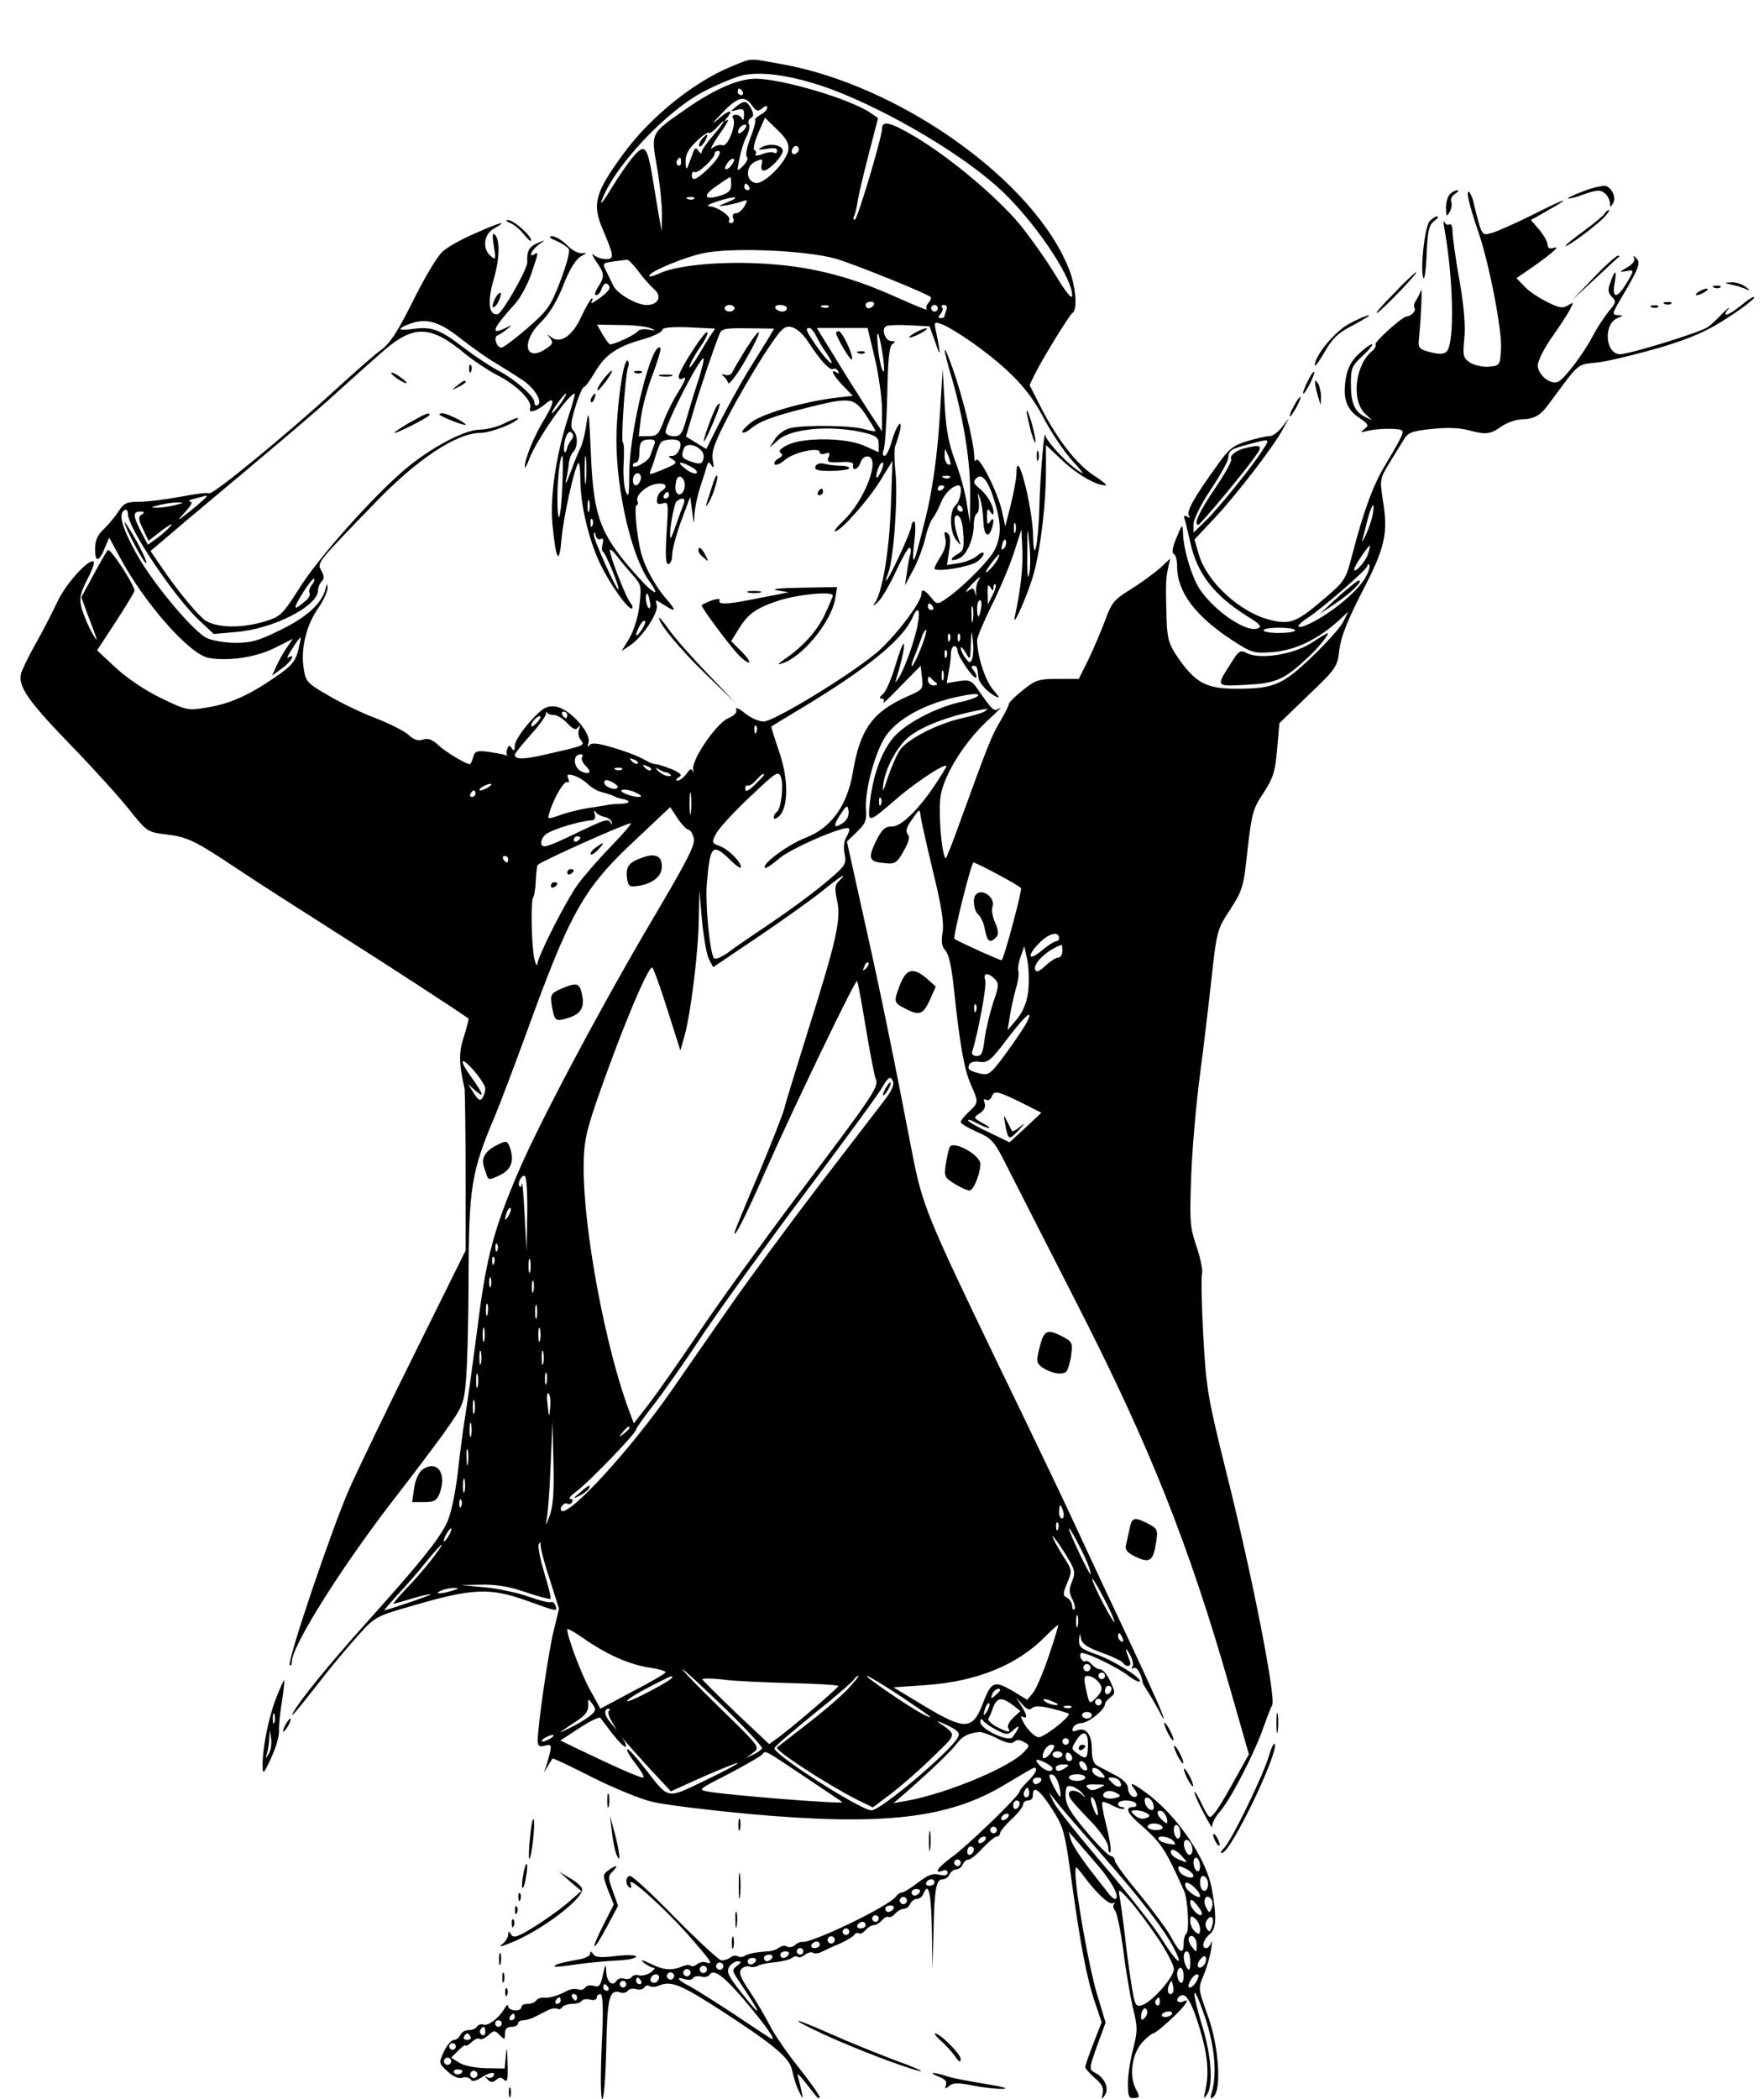<?xml version="1.0" standalone="no"?>
<!DOCTYPE svg PUBLIC "-//W3C//DTD SVG 20010904//EN"
 "http://www.w3.org/TR/2001/REC-SVG-20010904/DTD/svg10.dtd">
<svg version="1.0" xmlns="http://www.w3.org/2000/svg"
 width="538pt" height="640pt" viewBox="0 0 538 640"
 preserveAspectRatio="xMidYMid meet">

<g transform="translate(0,640) scale(0.1,-0.1)"
fill="#000000" stroke="none">
<path d="M2230 6197 c-114 -47 -247 -154 -328 -265 -88 -120 -97 -154 -63
-233 34 -80 35 -89 9 -89 -13 0 -30 6 -38 13 -7 6 -4 -2 8 -20 26 -37 27 -46
6 -78 -9 -14 -12 -25 -6 -25 6 0 14 9 17 20 4 11 11 18 16 15 15 -10 10 -20
-22 -44 -18 -13 -29 -19 -25 -12 4 6 4 11 1 11 -3 0 -17 -24 -31 -53 -27 -61
-65 -87 -93 -65 -14 11 -14 11 -3 -3 10 -14 8 -19 -14 -33 -63 -42 -75 23 -15
81 26 25 49 63 69 113 19 49 38 79 53 88 19 10 20 12 5 10 -11 -2 -32 9 -47
25 -15 15 -36 27 -46 27 -11 -1 -7 -6 13 -14 18 -8 35 -19 39 -26 4 -6 -8 -50
-26 -97 -30 -78 -39 -90 -101 -144 -38 -33 -73 -59 -79 -59 -14 0 -25 33 -12
37 5 2 19 11 29 19 18 14 18 14 -4 4 -49 -24 -40 -2 30 75 15 17 37 57 48 89
23 68 23 69 10 61 -20 -13 -9 13 13 29 22 16 22 16 -5 4 -24 -10 -32 -24 -30
-58 1 -20 -76 -155 -90 -158 -27 -5 -32 37 -13 104 19 64 21 122 4 139 -7 7
-8 -4 -3 -35 7 -41 6 -44 -9 -31 -27 22 -22 68 11 85 46 26 16 18 -60 -16 -40
-17 -85 -42 -99 -56 -15 -13 -55 -80 -89 -149 -48 -96 -71 -131 -99 -151 -21
-15 -84 -71 -142 -124 -137 -126 -370 -318 -381 -312 -4 3 -44 -2 -89 -11 -45
-8 -101 -15 -125 -15 -37 0 -46 -4 -61 -27 -10 -16 -30 -40 -45 -55 -21 -19
-28 -36 -28 -63 0 -41 12 -39 30 5 l13 31 33 -61 c75 -140 212 -295 270 -306
60 -11 147 2 203 31 l54 27 -20 -29 c-10 -15 -24 -40 -31 -56 l-12 -27 30 22
c28 20 44 48 19 33 -6 -4 0 9 13 28 12 20 24 35 25 33 1 -1 -3 -20 -8 -41 -9
-33 -21 -47 -73 -82 -80 -55 -138 -80 -209 -91 -55 -9 -61 -7 -137 30 -46 22
-104 61 -137 92 l-57 53 57 87 c31 48 57 90 57 95 0 18 -74 131 -81 124 -4 -4
-24 -39 -44 -76 l-37 -68 19 -52 c33 -86 35 -93 14 -57 -11 19 -25 52 -31 72
-9 33 -7 44 15 89 15 28 24 53 21 56 -13 13 -86 -67 -111 -122 -16 -33 -45
-91 -67 -129 -21 -37 -41 -78 -44 -91 -9 -38 23 -84 150 -215 67 -69 147 -157
178 -196 56 -70 57 -71 113 -78 67 -8 88 -18 220 -106 55 -37 188 -122 295
-190 158 -100 392 -252 409 -266 1 -1 -5 -26 -14 -54 -16 -48 -16 -81 2 -160
1 -8 3 -123 3 -254 l0 -239 -154 -311 c-85 -171 -174 -356 -199 -412 -51 -113
-193 -532 -183 -541 3 -4 6 1 6 10 0 50 162 305 324 512 39 50 100 131 136
180 61 86 65 93 71 165 4 41 8 185 8 320 1 270 9 319 80 486 16 38 59 152 96
253 134 370 174 442 334 591 l105 99 23 -35 c13 -19 28 -34 33 -34 5 0 12 -11
16 -25 5 -20 -18 -65 -114 -228 -158 -266 -352 -630 -418 -783 -78 -181 -101
-266 -128 -484 -14 -107 -30 -224 -36 -260 -6 -36 -17 -117 -24 -182 -9 -72
-22 -131 -35 -155 -25 -51 -86 -125 -241 -298 -114 -127 -203 -236 -225 -275
-13 -24 6 -2 78 90 36 47 90 111 119 143 52 58 54 59 173 93 175 51 229 53
337 15 100 -36 99 -36 92 -16 -4 8 -10 13 -14 10 -4 -3 -34 5 -66 16 -33 12
-93 25 -134 29 l-75 7 65 1 c46 1 85 -6 134 -23 39 -13 72 -22 75 -20 2 3 -6
38 -19 79 -12 40 -20 79 -17 87 4 9 6 7 6 -6 1 -11 13 -58 29 -105 l27 -85
-17 -70 c-16 -66 -48 -287 -48 -332 0 -17 5 -20 21 -16 19 5 21 3 17 -18 -3
-13 -9 -33 -12 -44 l-8 -20 13 20 c6 11 13 21 14 23 2 2 56 -24 121 -57 66
-33 148 -67 184 -75 36 -9 169 -25 295 -37 410 -37 610 -14 782 91 45 27 84
50 87 50 13 0 4 -19 -19 -41 -13 -13 -25 -27 -25 -31 0 -12 -158 -165 -205
-199 -44 -32 -60 -54 -30 -43 8 4 15 1 15 -6 0 -8 -9 -10 -26 -6 -19 5 -34 -1
-64 -24 -21 -16 -43 -30 -48 -30 -6 0 -15 -6 -19 -12 -17 -28 -260 -145 -287
-139 -4 1 -14 -3 -22 -10 -7 -6 -18 -8 -24 -4 -6 4 -16 2 -23 -3 -7 -5 -19
-10 -27 -11 -8 -1 -26 -2 -40 -4 -14 -1 -31 -6 -38 -10 -6 -5 -17 -5 -22 -2
-6 4 -16 2 -23 -4 -7 -5 -19 -9 -28 -8 -8 2 -71 60 -140 130 -68 70 -130 127
-137 127 -14 0 -16 -26 -2 -35 6 -4 7 1 3 12 -10 27 96 -68 170 -150 74 -84
85 -99 62 -91 -8 4 -21 1 -29 -5 -7 -6 -16 -8 -19 -5 -3 4 -14 3 -24 -1 -33
-14 -58 -13 -98 7 -27 13 -34 14 -21 3 11 -8 24 -15 30 -15 5 0 1 -6 -9 -14
-10 -7 -26 -11 -36 -9 -9 3 -20 0 -23 -6 -4 -5 -14 -7 -22 -4 -9 3 -20 0 -24
-7 -12 -19 -30 -2 -31 28 -1 29 -3 24 -13 -21 -5 -22 -11 -27 -25 -22 -11 3
-22 1 -26 -5 -4 -6 -13 -9 -21 -6 -8 3 -22 2 -32 -3 -30 -16 -56 -24 -74 -22
-9 1 -19 -3 -23 -9 -3 -5 -15 -10 -26 -10 -10 0 -19 -4 -19 -10 0 -15 -40 -12
-40 3 0 6 -6 3 -12 -8 -16 -28 -50 -54 -64 -48 -7 2 -15 0 -19 -6 -3 -6 -15
-11 -26 -11 -11 0 -22 -7 -25 -15 -4 -8 -12 -15 -20 -15 -7 0 -21 -16 -30 -35
-16 -35 -16 -36 11 -61 17 -16 34 -23 45 -19 10 3 21 1 25 -5 5 -8 14 -6 31 4
26 18 48 21 39 6 -4 -6 -12 -7 -18 -4 -9 5 -9 3 0 -6 9 -10 16 -10 26 -2 10 9
16 9 25 0 9 -9 12 3 10 52 -1 47 -3 53 -5 24 l-4 -41 -58 1 c-34 1 -68 8 -81
17 l-24 15 22 22 c12 12 22 19 22 15 0 -3 8 1 18 10 10 10 22 14 25 10 4 -3
15 1 26 11 17 16 20 16 35 1 15 -15 16 -15 16 4 0 14 6 21 20 21 11 0 20 5 20
10 0 6 7 10 15 10 8 0 24 4 35 10 11 5 29 15 40 20 12 6 25 8 30 5 5 -3 11 -1
15 5 3 5 17 10 30 10 13 0 26 4 29 9 3 5 15 7 26 4 11 -3 20 0 20 6 0 6 5 11
11 11 8 0 10 -44 4 -160 -4 -92 -3 -160 2 -160 5 0 10 69 12 152 3 156 9 183
42 173 9 -3 20 -1 24 5 4 6 15 8 25 5 10 -3 21 -1 25 5 3 6 11 8 16 4 6 -3 18
-3 27 1 38 17 67 5 194 -77 162 -105 207 -144 214 -181 3 -16 11 -43 19 -60
14 -29 15 -30 10 -5 -3 14 -8 34 -11 45 -6 18 4 8 50 -52 8 -11 15 -16 16 -10
0 6 -29 47 -64 91 -36 45 -76 103 -89 130 -14 27 -41 73 -61 103 -27 40 -34
57 -25 67 6 7 17 10 24 8 8 -3 19 -2 26 2 7 4 30 9 52 11 22 2 46 8 52 13 7 5
15 7 18 3 4 -3 13 0 21 6 8 7 20 10 25 7 6 -4 18 -2 28 3 10 5 35 17 55 25 20
9 40 21 43 26 4 6 10 8 15 5 4 -3 13 2 20 10 7 8 18 15 25 15 7 0 18 7 25 15
7 8 16 13 20 10 4 -3 13 2 20 10 7 8 19 15 27 15 7 0 16 7 19 15 4 8 13 15 20
15 8 0 17 7 20 15 16 40 24 4 26 -107 l2 -123 3 115 c3 134 8 160 29 160 8 0
17 7 20 15 4 8 13 15 20 15 8 0 17 7 20 15 4 8 11 15 18 15 6 0 26 16 43 35
18 19 37 35 43 35 5 0 10 5 10 10 0 6 16 25 35 43 19 17 35 38 35 44 0 7 7 13
15 13 8 0 15 6 15 14 0 34 19 21 57 -37 38 -60 40 -68 62 -227 27 -195 46
-295 72 -370 l19 -56 -25 -64 c-14 -35 -25 -68 -25 -73 0 -4 13 -19 29 -33 21
-17 28 -31 24 -47 -4 -19 -3 -20 7 -5 13 21 0 52 -30 68 -19 10 -19 12 6 82
l26 71 -26 86 c-24 79 -66 313 -66 370 0 23 0 23 22 -5 41 -56 81 -93 92 -87
6 3 8 3 4 -2 -4 -4 -3 -14 3 -21 6 -7 17 -62 25 -121 7 -59 21 -138 29 -174
15 -60 15 -71 1 -126 -9 -34 -16 -81 -16 -106 0 -39 3 -46 19 -44 18 1 18 3 4
30 -20 40 -10 107 22 141 13 14 28 26 32 26 10 1 74 59 94 84 13 18 12 19 -3
13 -19 -7 -25 8 -7 18 16 10 35 -23 58 -100 24 -79 29 -134 18 -185 -7 -30 -6
-32 5 -15 19 31 12 122 -17 213 -14 46 -24 89 -22 95 2 7 16 -26 32 -73 29
-87 37 -169 22 -225 -7 -25 -6 -28 5 -17 24 24 15 156 -19 248 -29 81 -29 81
-12 122 10 23 20 59 23 79 3 21 3 30 0 20 -3 -9 -10 -17 -15 -17 -16 0 -10 25
11 43 20 16 21 52 6 137 -14 85 -97 211 -184 281 -51 40 -74 51 -52 24 7 -9
10 -18 7 -21 -10 -10 -27 6 -27 25 0 11 -15 26 -36 37 -20 11 -44 23 -55 29
-14 7 -19 21 -19 51 0 46 -18 68 -45 58 -13 -5 -16 -3 -13 7 3 8 14 15 26 15
22 1 72 41 72 58 0 5 8 14 17 21 15 12 15 15 -1 49 -9 20 -23 36 -30 36 -8 0
-19 7 -26 15 -7 8 -16 13 -20 10 -4 -3 -10 2 -14 10 -3 8 -1 15 3 15 19 0 107
-43 139 -67 18 -14 36 -23 38 -20 9 9 -79 64 -133 83 -46 16 -53 22 -52 44 2
22 2 22 6 4 3 -16 20 -28 63 -43 33 -12 62 -26 65 -31 10 -16 28 -11 21 5 -15
38 -16 48 -1 22 9 -15 13 -33 9 -39 -4 -6 -3 -8 4 -4 9 5 23 -18 27 -44 0 -3
8 -16 17 -30 9 -14 23 -38 32 -55 27 -53 17 -20 -18 56 -18 41 -86 187 -151
324 -64 138 -124 266 -133 285 -9 19 -94 197 -190 395 -215 446 -229 481 -259
635 -60 311 -97 492 -147 715 l-53 239 30 29 c26 25 31 35 28 71 -3 55 24 159
55 213 35 60 128 111 242 132 64 13 60 -4 -6 -19 -74 -16 -159 -60 -200 -101
-39 -40 -68 -115 -78 -199 -8 -73 -10 -73 81 5 65 56 164 119 150 95 -61 -105
-130 -180 -164 -180 -22 0 -31 -8 -50 -46 -25 -52 -21 -62 29 -66 30 -3 36 1
56 37 16 28 20 43 12 52 -7 9 -3 22 14 45 23 33 23 33 26 8 2 -14 19 -90 38
-169 26 -105 33 -155 29 -183 -5 -29 -3 -44 9 -57 10 -11 19 -53 26 -122 17
-163 31 -241 51 -286 24 -54 24 -55 -6 -83 -14 -13 -25 -27 -25 -31 0 -5 22
-18 49 -30 46 -20 53 -27 93 -107 24 -48 119 -233 210 -412 225 -440 345 -741
472 -1187 l55 -192 -38 -68 c-47 -86 -71 -123 -81 -123 -4 0 -15 18 -25 40
-10 22 -20 38 -22 36 -2 -2 10 -30 27 -62 17 -33 29 -52 27 -44 -2 8 9 30 25
48 32 37 106 180 132 257 10 28 21 57 26 66 12 23 -61 394 -136 694 -61 245
-65 270 -74 429 -5 93 -7 179 -4 191 3 12 -5 50 -17 85 -20 59 -21 76 -16 214
3 83 15 219 26 303 11 83 27 218 36 300 16 145 17 149 57 210 38 59 41 69 53
184 13 111 17 125 49 172 29 45 35 63 41 132 l7 80 88 85 c86 82 89 87 95 140
5 39 25 89 69 175 70 134 80 178 64 277 -10 65 -10 68 18 114 16 26 36 58 45
73 13 22 25 27 85 33 46 5 84 4 114 -4 52 -14 65 -13 101 13 15 10 40 19 56
20 41 1 60 11 85 45 98 132 85 122 152 129 33 4 118 25 188 45 99 30 144 50
207 91 45 29 81 57 81 62 0 5 -17 -5 -37 -22 -42 -34 -64 -41 -42 -13 8 10 1
4 -16 -12 -16 -17 -37 -37 -46 -43 -19 -15 -239 -83 -268 -83 -45 0 -52 92 -8
110 18 7 18 9 5 9 -23 1 -23 2 7 53 54 91 60 107 45 121 -9 9 -11 9 -6 0 4 -7
-5 -19 -21 -28 -24 -14 -25 -15 -5 -12 27 6 27 3 1 -39 -27 -45 -43 -44 -35 1
8 43 2 46 -12 5 -9 -23 -8 -33 4 -45 14 -14 13 -18 -11 -46 -14 -18 -35 -50
-47 -73 -25 -49 -84 -128 -104 -139 -23 -13 -64 19 -64 49 0 14 20 53 44 87
24 34 49 72 55 85 11 21 11 22 -7 11 -16 -10 -27 -8 -65 11 -26 13 -57 34 -69
48 l-23 24 22 15 c71 48 115 84 95 78 -16 -5 -22 -2 -22 9 0 8 -11 28 -25 45
l-26 30 53 30 c77 44 55 38 -50 -15 -50 -25 -105 -49 -121 -54 -33 -9 -31 -12
-57 93 -3 15 -10 29 -14 32 -10 6 2 -44 28 -120 33 -94 73 -300 70 -358 -3
-51 -4 -52 -36 -55 -19 -2 -44 4 -58 12 -22 15 -23 21 -18 74 4 37 -1 99 -15
178 -12 67 -21 133 -21 148 0 15 -4 25 -9 22 -5 -4 -12 0 -15 6 -3 7 -4 2 -2
-12 29 -157 33 -357 8 -382 -8 -8 -23 -9 -49 -2 -32 8 -38 13 -36 34 8 84 11
172 7 155 -4 -11 -11 -25 -16 -32 -5 -7 -7 -17 -4 -22 6 -9 -10 -25 -24 -26
-13 0 -99 -78 -95 -85 3 -4 -2 -14 -11 -21 -51 -42 -63 -150 -21 -190 l22 -21
-22 11 c-32 16 -43 42 -43 101 0 47 3 55 37 86 20 19 32 34 27 34 -6 0 -24
-14 -42 -31 -22 -21 -33 -44 -38 -76 -9 -59 3 -92 43 -118 27 -19 29 -23 14
-33 -13 -11 -12 -11 9 -6 30 8 99 9 106 1 6 -6 -3 -24 -53 -108 -35 -58 -64
-137 -98 -267 -20 -79 -24 -84 -81 -133 -88 -76 -108 -84 -167 -70 -92 21
-196 115 -221 201 l-13 45 61 65 c66 70 180 218 209 272 l18 33 -21 -27 c-12
-16 -29 -28 -39 -28 -10 0 -40 -7 -67 -15 -43 -13 -56 -23 -94 -77 -69 -96
-92 -137 -84 -150 5 -7 3 -8 -6 -3 -9 5 -11 2 -6 -11 3 -11 10 -41 16 -67 21
-96 72 -162 174 -226 39 -24 46 -32 32 -37 -39 -15 -151 67 -186 135 -22 44
-41 113 -42 155 -1 30 -2 30 -20 -14 -12 -28 -15 -46 -9 -48 6 -2 11 -19 11
-38 0 -79 55 -152 168 -226 60 -39 65 -41 127 -36 67 6 137 40 199 97 l28 26
-15 -30 c-8 -17 -51 -65 -95 -107 -91 -87 -117 -98 -233 -98 -90 0 -123 18
-176 94 -28 41 -33 58 -35 115 -3 105 -3 124 4 157 l7 31 -31 -29 c-17 -15
-56 -44 -88 -64 -52 -32 -60 -41 -80 -97 -13 -34 -36 -88 -51 -119 l-29 -58
-64 0 c-57 0 -68 -3 -106 -34 -23 -18 -42 -37 -43 -42 0 -5 -12 -29 -27 -54
-26 -44 -36 -69 -121 -303 -23 -64 -43 -116 -45 -114 -13 13 -23 147 -15 192
12 66 73 163 144 229 29 26 45 43 36 37 -18 -12 -20 -10 -71 63 -15 21 -23 24
-55 19 l-36 -6 6 33 c4 18 7 43 7 56 0 13 5 24 10 24 6 0 10 -6 10 -13 0 -17
50 -90 57 -83 3 3 0 12 -7 21 -8 10 -9 15 -1 15 10 0 12 -4 15 -36 2 -16 26
-43 50 -56 17 -9 16 -6 -6 20 -24 28 -48 105 -48 150 0 9 20 56 43 103 24 48
55 120 68 160 l24 74 3 -59 c3 -52 -6 -129 -23 -206 -10 -47 47 84 60 140 20
77 35 210 35 304 l0 79 50 -47 c47 -44 103 -76 132 -76 6 0 -9 13 -34 29 -53
34 -110 106 -162 206 l-36 71 17 35 c28 55 105 179 114 185 16 9 10 82 -11
134 -106 269 -518 562 -879 625 -101 18 -85 19 -151 -8z m274 -58 c165 -55
408 -193 535 -306 105 -92 231 -275 231 -334 0 -14 -18 8 -52 64 -29 48 -78
116 -108 153 -70 84 -214 205 -319 267 -76 45 -101 51 -101 24 0 -25 -75 -277
-83 -277 -4 0 -6 4 -3 9 3 5 8 24 11 42 2 19 18 85 34 147 l29 112 -22 15
c-59 42 -271 105 -352 105 -51 0 -123 -31 -207 -89 -115 -80 -112 -73 -93
-182 9 -51 15 -115 15 -143 l-1 -51 -9 50 c-5 28 -13 79 -19 115 -16 94 -24
103 -58 63 -16 -18 -45 -61 -66 -95 -21 -35 -35 -54 -32 -43 35 104 199 279
318 339 43 22 94 42 115 47 58 11 138 0 237 -32z m-239 -19 c3 -5 1 -10 -4
-10 -6 0 -11 5 -11 10 0 6 2 10 4 10 3 0 8 -4 11 -10z m29 -42 c13 -18 18 -19
31 -8 9 8 15 9 15 2 0 -6 -9 -16 -21 -22 -11 -7 -19 -14 -16 -16 3 -3 -4 -28
-15 -56 -11 -29 -15 -54 -10 -57 5 -3 0 -15 -11 -26 -20 -20 -20 -20 -12 20 4
21 13 52 21 67 8 16 12 33 8 39 -4 6 -1 15 6 19 9 6 9 12 1 29 -14 25 -21 26
-47 5 -18 -15 -18 -15 4 -9 18 5 22 2 21 -17 0 -13 -3 -17 -6 -10 -2 6 -11 12
-19 12 -9 0 -12 -5 -8 -11 11 -18 -17 -88 -32 -82 -8 3 -22 -1 -31 -8 -10 -8
0 10 20 40 21 29 33 50 25 45 -10 -6 -10 -4 1 9 21 27 0 20 -33 -10 -17 -15
-11 -6 14 20 49 52 71 58 94 25z m110 -137 c-7 -36 -73 -103 -99 -99 -31 5
-32 51 -2 65 22 10 24 9 20 -8 -3 -11 0 -19 6 -19 18 0 63 49 58 63 -5 16 -42
21 -64 8 -14 -8 -11 -9 15 -5 21 4 32 3 32 -5 0 -7 -4 -10 -9 -7 -5 4 -21 2
-36 -4 -14 -5 -24 -6 -21 -1 4 5 2 11 -3 13 -5 1 0 25 11 51 l21 48 38 -37
c29 -28 36 -42 33 -63z m-228 47 c-20 -23 -36 -46 -36 -52 0 -6 -4 -4 -10 4
-7 12 -11 10 -18 -10 -5 -14 -12 -32 -15 -40 -3 -8 -6 -1 -6 16 -1 22 8 39 32
62 18 18 36 30 39 27 2 -3 13 4 23 15 34 38 27 20 -9 -22z m94 17 c-7 -9 -15
-13 -17 -11 -7 7 7 26 19 26 6 0 6 -6 -2 -15z m165 -66 c-10 -15 -25 -10 -19
6 4 8 10 12 15 9 5 -3 7 -10 4 -15z m-244 -16 c-10 -19 -47 -55 -68 -67 -8 -4
-13 -1 -13 9 0 9 4 14 9 10 10 -5 61 43 61 57 0 5 5 8 10 8 7 0 7 -6 1 -17z
m-114 -18 c0 -8 -4 -12 -9 -9 -5 3 -6 10 -3 15 9 13 12 11 12 -6z m153 -10
c-7 -9 -15 -13 -18 -10 -3 2 1 11 8 20 7 9 15 13 18 10 3 -2 -1 -11 -8 -20z
m0 -58 c0 -18 -8 -26 -35 -34 -49 -15 -53 1 -8 31 21 15 39 26 40 26 2 0 3
-10 3 -23z m55 -7 c3 -5 1 -10 -4 -10 -6 0 -11 5 -11 10 0 6 2 10 4 10 3 0 8
-4 11 -10z m-168 -36 c-3 -3 -12 -4 -19 -1 -8 3 -5 6 6 6 11 1 17 -2 13 -5z
m103 -10 c-34 -14 -34 -14 -5 -10 17 3 38 8 49 12 16 6 17 5 7 -14 -7 -12 -18
-22 -26 -22 -9 0 -12 -6 -9 -15 4 -8 1 -15 -6 -15 -6 0 -9 4 -6 9 7 11 -36 41
-61 42 -10 1 0 7 22 14 54 18 79 17 35 -1z m330 -173 c59 -18 271 -103 289
-117 2 -2 -1 -10 -7 -17 -7 -8 -9 -17 -5 -21 4 -4 -40 14 -98 40 -145 65 -267
94 -416 101 -127 6 -255 -7 -305 -32 -16 -7 -28 -10 -28 -6 0 12 100 54 160
68 86 20 317 10 410 -16z m-603 -38 c15 -21 37 -45 47 -54 27 -22 14 -49 -22
-49 -31 0 -91 35 -102 60 -4 8 -12 25 -18 37 -16 31 -16 31 21 36 17 2 35 5
39 5 4 1 20 -15 35 -35z m718 -103 c-3 -5 -10 -10 -16 -10 -5 0 -9 5 -9 10 0
6 7 10 16 10 8 0 12 -4 9 -10z m-425 -10 c0 -5 -7 -10 -15 -10 -8 0 -15 5 -15
10 0 6 7 10 15 10 8 0 15 -4 15 -10z m160 0 c0 -5 -6 -10 -14 -10 -8 0 -18 5
-21 10 -3 6 3 10 14 10 12 0 21 -4 21 -10z m127 4 c-3 -3 -12 -4 -19 -1 -8 3
-5 6 6 6 11 1 17 -2 13 -5z m333 -4 c0 -5 -4 -10 -10 -10 -5 0 -10 5 -10 10 0
6 5 10 10 10 6 0 10 -4 10 -10z m26 -6 c-3 -9 -6 -18 -6 -20 0 -2 -5 -4 -11
-4 -8 0 -9 4 0 13 6 8 8 17 4 20 -3 4 -1 7 6 7 8 0 11 -6 7 -16z m-1484 -84
c35 -27 83 -62 108 -76 25 -15 61 -38 81 -51 39 -25 65 -68 49 -78 -6 -4 -10
0 -10 8 0 19 -60 71 -112 98 -23 12 -70 43 -105 70 -72 55 -97 64 -154 56 -44
-6 -50 -1 -16 13 54 22 93 12 159 -40z m1564 -15 c114 -82 171 -142 215 -226
23 -44 62 -103 88 -132 39 -43 41 -48 15 -29 -37 26 -93 88 -96 105 -3 24 -16
-129 -18 -218 -3 -112 -17 -181 -19 -92 -2 96 -51 282 -51 194 0 -16 -8 -58
-17 -95 l-17 -67 -11 50 c-14 59 -71 170 -78 152 -3 -7 -6 0 -6 15 -1 40 -36
182 -65 263 -32 91 -33 72 -1 -35 35 -124 55 -251 54 -349 l-1 -86 -9 57 c-4
32 -20 91 -35 130 -21 55 -29 99 -33 178 l-6 105 -8 -132 c-7 -125 -24 -246
-46 -330 -5 -21 -15 -58 -21 -82 -15 -57 -19 -49 -11 22 4 31 3 57 -1 57 -4 0
-8 -6 -8 -12 0 -7 -15 -46 -34 -86 -34 -74 -56 -109 -37 -59 17 43 30 234 22
309 -4 37 -4 73 0 80 3 7 9 26 13 41 11 47 -10 22 -24 -28 -7 -25 -17 -45 -22
-45 -6 0 -7 8 -3 18 4 9 9 84 11 166 2 110 6 151 16 157 10 7 9 9 -3 9 -20 0
-33 39 -15 46 7 3 40 4 72 2 l59 -3 18 -50 c16 -48 17 -39 2 33 -7 32 -6 32
21 22 15 -6 56 -31 90 -55z m-981 44 c17 -8 16 -8 -7 -4 -15 3 -30 0 -33 -5
-6 -10 -70 -40 -84 -40 -3 0 -14 14 -23 30 l-17 30 72 -1 c40 0 81 -5 92 -10z
m179 -26 c-9 -15 -25 -41 -36 -60 -11 -18 -22 -33 -24 -33 -6 0 14 38 39 73
10 16 17 31 14 34 -7 7 -87 -117 -87 -135 0 -7 5 -10 10 -7 16 10 12 -2 -13
-43 -13 -20 -32 -58 -42 -84 -16 -43 -21 -48 -48 -48 l-29 0 7 58 c4 31 20 91
36 131 15 41 26 77 23 80 -25 26 -94 -249 -95 -382 0 -65 -2 -77 -10 -57 -6
14 -9 53 -7 88 2 34 1 62 -2 62 -7 0 6 200 15 228 4 12 3 22 -2 22 -13 0 -33
-146 -33 -242 0 -157 47 -358 101 -431 36 -50 13 -40 -36 15 -116 129 -135
181 -143 378 -5 119 -7 135 -13 91 -4 -30 -12 -63 -18 -75 -6 -12 -20 -46 -31
-76 -11 -30 -17 -41 -14 -25 4 17 8 40 9 53 1 12 7 28 13 34 15 15 15 51 0 66
-9 9 -7 26 7 72 10 33 22 60 26 60 4 0 19 21 34 46 31 53 68 78 148 100 31 9
57 22 57 28 0 7 26 10 81 8 l80 -4 -17 -25z m302 -17 c35 -54 65 -87 75 -81 4
3 11 0 15 -6 4 -8 3 -9 -4 -5 -22 14 -12 -8 19 -40 l30 -31 -53 -6 c-94 -11
-222 -48 -256 -74 -18 -14 -31 -28 -28 -31 3 -3 14 1 23 9 31 25 65 38 167 64
139 35 149 34 186 -19 16 -25 30 -47 30 -50 0 -2 -15 0 -32 5 -38 12 -180 14
-226 4 -17 -3 -38 -18 -48 -33 l-17 -27 25 22 c40 38 169 48 271 22 30 -8 37
-14 37 -34 l0 -24 -42 19 c-56 26 -185 27 -235 4 -22 -11 -30 -20 -23 -24 9
-6 7 -11 -6 -18 -10 -6 -15 -14 -11 -18 4 -4 17 2 30 13 25 23 107 42 107 24
0 -6 8 -7 17 -4 13 5 15 2 10 -11 -6 -15 -1 -17 36 -15 28 2 41 -1 39 -9 -4
-21 16 -13 23 9 4 12 14 19 23 17 38 -7 -12 -135 -75 -195 -19 -18 -31 -33
-26 -33 17 0 102 96 138 155 l37 60 -5 -140 c-5 -137 -26 -264 -50 -295 -7 -9
-3 -8 9 3 12 10 36 51 55 92 19 41 38 74 42 75 5 0 6 -8 4 -17 -3 -10 -8 -36
-11 -58 l-6 -40 24 45 c14 25 30 68 37 95 6 28 17 57 24 65 6 8 18 30 25 48
11 28 36 52 54 52 13 0 5 -48 -9 -60 -20 -16 -19 -81 1 -106 15 -19 16 -19 8
1 -16 44 -17 78 -3 73 9 -3 15 -23 17 -56 3 -43 0 -52 -18 -62 -12 -6 -19 -14
-17 -17 3 -2 14 0 25 6 22 12 42 60 42 102 0 15 4 31 10 34 5 3 7 20 5 38 -4
28 -4 29 4 7 5 -14 9 -44 10 -67 1 -43 14 -57 25 -27 9 25 7 41 -4 24 -7 -12
-10 -8 -10 15 0 23 3 27 10 15 7 -11 10 -11 10 -2 0 21 -20 55 -44 74 -17 14
-19 19 -8 30 18 17 37 -9 57 -76 19 -64 19 -100 -1 -142 -16 -33 -102 -119
-152 -152 -23 -15 -26 -15 -42 6 -21 25 -30 28 -30 10 -1 -27 -87 -138 -140
-181 -89 -73 -311 -207 -341 -207 -15 0 -41 12 -58 26 -17 14 -29 19 -26 11 4
-9 -4 -18 -24 -27 -35 -14 -112 -126 -107 -156 2 -11 1 -13 -1 -6 -4 10 -9 8
-19 -7 -9 -12 -21 -21 -27 -21 -7 0 -6 4 3 10 12 7 7 12 -22 25 -21 8 -42 15
-48 15 -6 0 -18 4 -28 10 -25 15 -71 32 -122 46 -34 9 -47 9 -53 1 -5 -7 -6
-3 -2 9 8 32 -62 107 -103 110 -27 2 -39 -6 -77 -48 -25 -28 -45 -60 -45 -72
0 -15 -3 -17 -9 -8 -7 11 -9 11 -14 -2 -3 -8 -3 -17 1 -19 4 -2 0 -1 -8 1 -8
3 -32 7 -53 10 -33 4 -39 1 -44 -17 -3 -11 -7 -21 -10 -21 -12 0 -72 36 -95
57 -19 18 -32 23 -48 18 -15 -5 -28 -1 -45 15 -12 11 -56 33 -96 49 -41 15
-106 46 -145 69 -68 39 -72 44 -78 85 -9 59 8 130 44 182 17 24 29 52 29 62
-1 16 -2 15 -6 -2 -11 -44 -55 -85 -134 -124 -68 -34 -91 -41 -141 -41 -33 0
-72 7 -88 15 -45 23 -172 177 -218 264 -42 78 -51 114 -32 126 6 3 10 -2 10
-12 1 -44 142 -254 218 -325 l44 -41 68 6 c113 9 250 79 250 127 0 9 5 21 11
27 8 8 8 17 -1 33 -13 25 -17 20 165 208 127 132 248 212 320 212 32 0 115 33
115 45 0 3 -18 -4 -40 -15 -21 -11 -56 -20 -76 -20 -47 0 -151 -55 -231 -123
-98 -84 -259 -264 -319 -359 -53 -83 -58 -88 -107 -103 -77 -23 -156 -19 -187
8 -30 27 -85 95 -129 160 l-32 47 32 27 c18 15 51 43 74 63 274 229 405 340
472 402 44 40 106 95 137 122 90 76 141 74 246 -14 25 -20 68 -49 95 -63 60
-30 110 -80 102 -101 -7 -18 18 -11 46 12 30 26 29 6 -2 -45 -31 -50 -62 -125
-60 -147 0 -6 6 6 14 26 20 55 120 198 138 198 2 0 -7 -33 -20 -72 -37 -115
-56 -241 -48 -327 11 -113 21 -127 28 -40 7 70 39 214 51 227 3 3 6 -19 6 -49
0 -77 25 -182 59 -255 30 -64 90 -148 99 -139 3 2 0 11 -6 18 -13 15 -62 141
-62 159 0 6 10 -2 22 -18 12 -16 34 -42 49 -59 25 -28 26 -33 19 -92 -4 -36
-18 -78 -31 -100 l-23 -38 24 16 c39 25 89 101 83 124 -5 18 -5 18 20 2 40
-26 42 -21 8 18 -34 40 -64 95 -76 140 -13 52 -22 145 -13 145 4 0 5 6 2 13
-6 18 30 49 61 52 27 3 33 -9 13 -22 -7 -4 -14 -16 -14 -26 -2 -13 3 -16 17
-12 18 6 18 1 12 -89 -4 -69 -3 -96 5 -96 7 0 12 12 12 28 0 15 12 61 27 102
l28 75 6 -45 c6 -42 6 -43 7 -9 1 19 9 58 18 85 9 27 18 56 20 64 5 13 6 13
15 0 6 -10 7 -5 3 16 -5 25 4 52 45 131 28 55 78 140 110 190 53 81 62 90 84
86 16 -3 36 -21 53 -47z m-124 10 c-11 -17 -38 -62 -62 -100 -23 -38 -61 -107
-84 -152 l-42 -83 -31 19 -31 19 23 78 c21 71 62 192 80 236 6 15 19 17 86 16
l80 -1 -19 -32z m146 12 c6 -13 21 -39 34 -57 33 -50 4 -28 -32 24 -32 46 -35
55 -22 55 5 0 14 -10 20 -22z m180 -70 c12 -51 22 -122 22 -158 l0 -65 -45 68
c-24 38 -69 108 -99 158 l-55 89 78 0 77 0 22 -92z m26 -3 c4 -31 3 -44 -2
-35 -5 8 -12 42 -15 75 -6 68 6 38 17 -40z m-563 -61 c-11 -32 -27 -85 -36
-116 -14 -51 -19 -58 -40 -58 -14 0 -25 6 -25 13 0 25 107 233 116 224 2 -2
-5 -30 -15 -63z m-421 -74 c-12 -16 -24 -30 -26 -30 -3 0 4 14 16 30 12 17 24
30 26 30 3 0 -4 -13 -16 -30z m32 -112 c-5 -7 -11 -17 -12 -23 -3 -16 -10 -19
-10 -4 0 33 13 60 23 50 7 -7 7 -14 -1 -23z m253 -15 c-4 -10 -9 -25 -12 -33
-5 -17 -53 -43 -53 -29 0 5 5 9 10 9 6 0 10 13 10 28 0 34 6 42 33 42 14 0 17
-4 12 -17z m77 11 c11 -10 -5 -44 -21 -44 -14 0 -14 -2 -1 -10 18 -11 15 -14
-34 -34 -36 -15 -38 -15 -31 2 4 9 11 29 15 44 5 15 11 32 15 38 7 11 48 14
57 4z m1781 -23 c-30 -49 -139 -184 -177 -220 l-36 -35 0 26 c0 14 23 61 52
104 29 44 53 87 54 97 2 24 5 27 61 42 67 18 67 18 46 -14z m-1713 -6 c6 -7 8
-19 4 -28 -4 -12 -11 -13 -35 -5 -30 10 -33 16 -23 41 6 17 37 12 54 -8z
m-353 -92 c-2 -21 -4 -6 -4 32 0 39 2 55 4 38 2 -18 2 -50 0 -70z m1112 54 c1
-5 -3 -5 -9 -2 -5 3 -10 16 -9 28 0 21 1 21 9 2 5 -11 9 -24 9 -28z m-1184
-68 c-4 -105 -15 -133 -15 -37 0 59 8 128 15 128 2 0 2 -41 0 -91z m394 57
c13 -7 20 -16 15 -19 -5 -3 -21 3 -34 14 -29 21 -17 25 19 5z m579 -11 c-6
-14 -13 -24 -14 -22 -6 6 9 47 17 47 5 0 3 -11 -3 -25z m-735 -30 c-3 -8 -9
-15 -14 -15 -10 0 -12 24 -3 33 11 11 24 -3 17 -18z m135 -21 c-5 -28 -28 -29
-28 -1 0 13 3 27 7 31 10 10 25 -10 21 -30z m809 30 c-3 -3 -12 -4 -19 -1 -8
3 -5 6 6 6 11 1 17 -2 13 -5z m-17 -28 c0 -3 -4 -8 -10 -11 -5 -3 -10 -1 -10
4 0 6 5 11 10 11 6 0 10 -2 10 -4z m-840 -26 c0 -5 -5 -10 -11 -10 -5 0 -7 5
-4 10 3 6 8 10 11 10 2 0 4 -4 4 -10z m-1410 -4 c0 -2 -21 -21 -47 -42 -44
-35 -46 -35 -19 -6 20 22 25 32 15 33 -8 1 0 5 16 9 17 4 31 8 33 9 1 0 2 -1
2 -3z m1167 -43 c-3 -10 -5 -4 -5 12 0 17 2 24 5 18 2 -7 2 -21 0 -30z m288
20 c-4 -10 -14 -37 -22 -60 -8 -24 -16 -43 -17 -43 -9 0 9 106 18 112 19 13
28 9 21 -9z m-1550 -3 c-16 -4 -41 -8 -55 -8 -22 0 -22 1 5 8 17 4 41 8 55 8
22 0 22 -1 -5 -8z m2400 -10 c3 -5 1 -10 -4 -10 -6 0 -11 5 -11 10 0 6 2 10 4
10 3 0 8 -4 11 -10z m1252 -17 c-3 -16 -12 -44 -21 -63 -9 -19 -14 -27 -11
-16 3 10 10 38 16 62 13 49 23 59 16 17z m-3755 -2 c-11 -6 -10 -15 4 -44 l17
-36 41 32 c23 17 35 24 27 14 -8 -10 -27 -27 -42 -38 l-28 -20 -21 40 c-25 49
-25 61 -2 61 13 0 14 -2 4 -9z m1375 -33 c-3 -8 -6 -5 -6 6 -1 11 2 17 5 13 3
-3 4 -12 1 -19z m1290 -20 c-3 -7 -5 -2 -5 12 0 14 2 19 5 13 2 -7 2 -19 0
-25z m42 -128 c-4 -22 -7 0 -6 60 0 85 1 89 6 35 4 -33 4 -76 0 -95z m-1307
106 c7 5 9 0 6 -14 -3 -12 -3 -22 1 -24 8 -4 52 -110 47 -115 -5 -5 -76 152
-75 167 1 10 3 9 6 -3 2 -9 9 -14 15 -11z m1230 -28 c-8 -8 -9 -4 -5 13 4 13
8 18 11 10 2 -7 -1 -18 -6 -23z m1109 -20 c-8 -23 -41 -58 -41 -44 0 9 44 75
48 72 1 -2 -2 -14 -7 -28z m-1130 -16 c-5 -10 -18 -25 -27 -33 -11 -9 -9 -2 6
19 26 35 36 42 21 14z m1125 -50 c-20 -39 -91 -100 -155 -135 -53 -29 -71 -23
-23 9 45 29 182 148 182 158 0 5 3 7 6 4 3 -4 -1 -20 -10 -36z m-3215 -26 c-7
-8 -10 -19 -7 -24 3 -5 -2 -16 -12 -24 -38 -33 -40 -27 -10 22 17 27 33 48 36
45 3 -2 -1 -11 -7 -19z m2032 12 c-4 -7 -7 -22 -6 -33 1 -17 1 -17 -3 -2 -5
15 -8 16 -22 5 -10 -7 -6 0 7 15 26 28 38 36 24 15z m47 -19 c0 8 3 12 6 9 3
-4 -1 -18 -9 -33 l-14 -28 -1 34 c-1 24 2 29 8 19 8 -13 10 -13 10 -1z m-1048
-44 c3 -13 1 -22 -3 -19 -9 5 -13 44 -5 44 2 0 6 -11 8 -25z m1010 -20 c-2
-14 -6 -25 -8 -25 -2 0 -4 11 -4 25 0 14 4 25 9 25 4 0 6 -11 3 -25z m-147 5
c3 -5 1 -10 -4 -10 -6 0 -11 5 -11 10 0 6 2 10 4 10 3 0 8 -4 11 -10z m122
-42 c-2 -13 -4 -5 -4 17 -1 22 1 32 4 23 2 -10 2 -28 0 -40z m-168 -11 c-8
-48 -43 -144 -60 -167 -9 -13 -10 -13 -5 2 16 52 27 101 22 105 -2 3 -14 -28
-26 -69 -12 -40 -29 -79 -38 -85 -10 -9 -11 -13 -3 -13 7 0 9 -5 5 -12 -4 -7
20 15 53 50 l61 62 4 -36 c4 -35 3 -37 -46 -58 -105 -47 -143 -100 -165 -231
-17 -102 -67 -170 -143 -199 -53 -20 -136 -81 -125 -92 3 -3 22 10 43 28 35
31 202 103 213 92 3 -3 0 -14 -7 -25 -8 -12 -10 -33 -6 -53 6 -32 2 -37 -63
-91 -37 -31 -111 -85 -163 -120 -52 -35 -111 -75 -129 -89 -19 -14 -39 -22
-43 -18 -13 13 -28 168 -22 231 10 115 17 121 71 69 18 -18 33 -28 33 -22 -1
17 -38 54 -64 64 -26 9 -26 11 -12 38 8 16 54 66 102 111 82 78 88 82 96 61 9
-24 0 -98 -13 -106 -5 -3 -9 -10 -9 -17 0 -6 7 -4 17 5 28 29 28 113 -1 197
-14 41 -25 75 -23 76 1 1 38 24 82 50 207 124 316 213 347 280 17 39 26 30 17
-18z m-843 -19 c-18 -26 -22 -17 -5 14 6 11 13 17 16 15 3 -3 -2 -16 -11 -29z
m1994 0 c0 -5 -23 -8 -51 -8 -27 0 -48 4 -45 9 7 10 96 9 96 -1z m-1135 -38
c-15 -41 -34 -80 -35 -69 0 4 6 22 14 40 7 19 16 42 19 52 4 9 9 17 11 17 3 0
-1 -18 -9 -40z m150 -49 c-6 -14 -8 -14 -21 3 -8 11 -14 25 -14 30 1 6 7 0 15
-14 14 -24 14 -24 16 25 2 46 3 47 6 11 3 -21 1 -46 -2 -55z m-68 57 c-3 -8
-6 -5 -6 6 -1 11 2 17 5 13 3 -3 4 -12 1 -19z m30 0 c-3 -8 -6 -5 -6 6 -1 11
2 17 5 13 3 -3 4 -12 1 -19z m-40 -50 c-3 -8 -6 -5 -6 6 -1 11 2 17 5 13 3 -3
4 -12 1 -19z m-10 -70 c-3 -7 -5 -2 -5 12 0 14 2 19 5 13 2 -7 2 -19 0 -25z
m-22 -10 c6 -4 2 -8 -7 -8 -10 0 -18 7 -18 17 0 9 3 12 8 7 4 -5 12 -12 17
-16z m-1166 -98 c10 0 28 -11 41 -25 18 -19 26 -22 33 -13 6 9 7 7 3 -6 -4
-10 -1 -25 5 -32 14 -17 13 -17 -96 -42 -75 -18 -105 -19 -105 -3 0 3 22 31
49 61 27 30 48 59 46 65 -1 5 0 7 2 3 3 -5 13 -8 22 -8z m1316 12 c-6 -5 -36
-14 -67 -21 -76 -16 -172 -65 -194 -99 -10 -15 -26 -52 -36 -82 -16 -49 -18
-50 -13 -15 8 50 47 118 83 143 47 34 132 64 232 81 2 1 0 -3 -5 -7z m-1275
-12 c0 -5 -2 -10 -4 -10 -3 0 -8 5 -11 10 -3 6 -1 10 4 10 6 0 11 -4 11 -10z
m-94 -25 c-9 -9 -16 -13 -16 -8 0 12 22 34 28 28 2 -2 -3 -11 -12 -20z m671
-27 c-3 -8 -6 -5 -6 6 -1 11 2 17 5 13 3 -3 4 -12 1 -19z m-532 -77 c-3 -5 2
-17 11 -26 19 -18 14 -28 -9 -19 -28 10 -33 54 -6 54 6 0 8 -4 4 -9z m170 -19
c-3 -3 -11 0 -18 7 -9 10 -8 11 6 5 10 -3 15 -9 12 -12z m40 -20 c-3 -3 -11 0
-18 7 -9 10 -8 11 6 5 10 -3 15 -9 12 -12z m-88 2 c-3 -3 -12 -4 -19 -1 -8 3
-5 6 6 6 11 1 17 -2 13 -5z m135 -9 c3 0 9 -3 13 -7 4 -3 0 -5 -9 -4 -9 1 -22
8 -29 16 -10 10 -9 11 3 4 8 -5 18 -9 22 -9z m-239 -36 c10 -10 30 -22 45 -25
15 -4 32 -9 37 -13 6 -3 16 -6 23 -7 27 -5 25 -14 -4 -15 -16 0 -36 -2 -44 -4
-8 -1 -34 -6 -58 -9 -23 -4 -61 -13 -83 -21 -40 -14 -40 -14 -33 8 13 44 45
98 54 92 6 -3 7 1 3 11 -5 13 -2 15 18 9 13 -4 32 -16 42 -26z m537 28 c0 -2
-13 -15 -28 -30 -20 -19 -29 -23 -29 -13 0 8 3 13 7 11 4 -3 15 4 25 15 17 19
25 24 25 17z m-446 -38 c-7 -11 -41 1 -41 15 0 9 6 10 23 2 12 -6 20 -14 18
-17z m-394 1 c-8 -5 -19 -10 -25 -10 -5 0 -3 5 5 10 8 5 20 10 25 10 6 0 3 -5
-5 -10z m465 -28 c-7 -8 -65 10 -60 18 3 4 18 3 35 -3 16 -6 27 -13 25 -15z
m152 -49 c-2 -16 -4 -3 -4 27 0 30 2 43 4 28 2 -16 2 -40 0 -55z m-657 57 c0
-5 -5 -10 -11 -10 -5 0 -7 5 -4 10 3 6 8 10 11 10 2 0 4 -4 4 -10z m1237 -32
c-3 -8 -6 -5 -6 6 -1 11 2 17 5 13 3 -3 4 -12 1 -19z m-113 -55 c-31 -22 -35
-14 -12 22 21 31 23 32 26 13 2 -13 -4 -27 -14 -35z m-730 16 c11 -2 21 -10
22 -17 1 -7 0 -8 -3 -2 -7 16 -15 13 -115 -35 -79 -38 -94 -42 -97 -28 -2 9 5
23 15 30 21 15 103 40 141 42 7 1 10 8 7 19 -4 10 -3 13 3 6 4 -7 17 -13 27
-15z m20 -89 c-37 -38 -83 -91 -102 -117 -37 -52 -121 -217 -123 -242 -1 -9
-5 -2 -9 14 -9 37 -12 179 -4 188 3 3 7 26 8 51 1 25 4 47 6 49 17 14 267 126
284 127 4 0 -22 -31 -60 -70z m-94 26 c0 -3 -4 -8 -10 -11 -5 -3 -10 -1 -10 4
0 6 5 11 10 11 6 0 10 -2 10 -4z m-220 -66 c0 -5 -2 -10 -4 -10 -3 0 -8 5 -11
10 -3 6 -1 10 4 10 6 0 11 -4 11 -10z m1493 -46 c36 -19 68 -38 71 -42 4 -6
-51 -212 -59 -220 -2 -2 -124 53 -144 65 -6 4 51 233 58 233 4 0 37 -16 74
-36z m-484 -20 c-13 -12 -14 -23 -6 -60 13 -56 -2 -123 -91 -404 -35 -113 -67
-216 -70 -230 -3 -14 -38 -103 -78 -199 -41 -95 -74 -176 -74 -180 0 -17 34
51 95 189 84 190 274 585 279 579 2 -2 14 -65 26 -139 12 -74 26 -145 30 -157
11 -27 5 -37 -247 -371 -102 -136 -234 -319 -293 -407 -59 -88 -128 -186 -152
-217 l-45 -58 -16 43 c-71 192 -137 545 -137 735 0 74 6 104 34 188 71 208
160 424 175 424 3 0 24 -57 46 -127 l40 -126 12 42 c19 66 43 257 44 356 l2
90 8 -92 c5 -51 14 -104 21 -117 l13 -25 135 91 c74 50 162 113 195 139 60 49
83 62 54 33z m671 -175 c0 -5 -4 -9 -9 -9 -5 0 -24 -12 -41 -26 -43 -37 -51
-21 -11 20 30 31 61 38 61 15z m10 -39 c0 -11 -6 -20 -13 -20 -7 0 -24 -11
-39 -25 -19 -18 -28 -21 -31 -11 -7 19 40 62 81 75 1 1 2 -8 2 -19z m-104
-122 c-5 -37 -16 -63 -35 -86 l-28 -33 7 43 c4 24 12 62 19 86 7 23 9 46 7 51
-3 5 0 24 6 42 l12 34 9 -42 c5 -23 6 -65 3 -95z m-495 69 c-10 -9 -11 -8 -5
6 3 10 9 15 12 12 3 -3 0 -11 -7 -18z m393 -32 c13 -14 13 -21 -5 -72 -10 -31
-22 -81 -26 -110 -5 -42 -9 -53 -24 -53 -10 0 -17 6 -14 13 18 57 45 202 40
218 -8 23 8 25 29 4z m-57 -97 c-3 -8 -6 -5 -6 6 -1 11 2 17 5 13 3 -3 4 -12
1 -19z m152 -40 c-7 -12 -34 -53 -61 -90 -45 -61 -52 -67 -76 -62 -37 9 -42
13 -36 28 3 7 16 11 33 8 24 -3 34 5 85 73 55 72 82 94 55 43z m-1649 -197 c0
-9 -4 -22 -9 -29 -6 -10 -13 -6 -26 15 l-18 28 21 -19 c31 -27 27 -13 -8 36
-41 56 -38 72 5 24 19 -22 35 -47 35 -55z m1215 -39 c-20 -26 -108 -141 -196
-255 -88 -115 -209 -279 -269 -365 -60 -86 -142 -204 -182 -262 -125 -180
-315 -387 -336 -366 -7 8 9 27 18 21 5 -3 11 -1 15 5 3 5 1 10 -6 10 -7 0 3
11 22 25 36 27 179 175 179 186 0 4 24 38 53 75 30 38 100 138 156 223 57 84
197 278 312 431 115 153 219 295 230 315 18 31 24 34 31 21 7 -12 0 -29 -27
-64z m418 -3 l63 -32 -48 -45 -49 -45 -60 29 c-33 15 -63 32 -66 37 -3 5 9 2
25 -7 40 -21 56 -20 18 0 -28 16 -28 16 -7 30 13 9 18 21 14 31 -4 10 -2 14 4
10 6 -4 13 0 17 8 8 21 17 19 89 -16z m-1505 -342 l-2 -112 -6 110 c-3 61 -7
104 -8 96 -1 -8 -4 -12 -7 -9 -9 8 6 38 16 32 5 -3 8 -56 7 -117z m-57 -4
c-12 -20 -14 -14 -5 12 4 9 9 14 11 11 3 -2 0 -13 -6 -23z m-34 -105 c-3 -8
-6 -5 -6 6 -1 11 2 17 5 13 3 -3 4 -12 1 -19z m-10 -40 c-3 -8 -6 -5 -6 6 -1
11 2 17 5 13 3 -3 4 -12 1 -19z m110 -25 c-3 -10 -5 -2 -5 17 0 19 2 27 5 18
2 -10 2 -26 0 -35z m-120 -45 c-3 -7 -5 -2 -5 12 0 14 2 19 5 13 2 -7 2 -19 0
-25z m130 -15 c-3 -10 -5 -4 -5 12 0 17 2 24 5 18 2 -7 2 -21 0 -30z m-140
-70 c-3 -10 -5 -4 -5 12 0 17 2 24 5 18 2 -7 2 -21 0 -30z m150 -10 c-3 -10
-5 -2 -5 17 0 19 2 27 5 18 2 -10 2 -26 0 -35z m-160 -70 c-3 -10 -5 -2 -5 17
0 19 2 27 5 18 2 -10 2 -26 0 -35z m170 0 c-3 -10 -5 -2 -5 17 0 19 2 27 5 18
2 -10 2 -26 0 -35z m-180 -70 c-3 -10 -5 -2 -5 17 0 19 2 27 5 18 2 -10 2 -26
0 -35z m190 0 c-3 -10 -5 -2 -5 17 0 19 2 27 5 18 2 -10 2 -26 0 -35z m-200
-70 c-3 -10 -5 -2 -5 17 0 19 2 27 5 18 2 -10 2 -26 0 -35z m210 10 c-3 -10
-5 -4 -5 12 0 17 2 24 5 18 2 -7 2 -21 0 -30z m11 -74 c-3 -33 -4 -33 -8 8 -3
23 -2 39 3 34 5 -5 7 -24 5 -42z m-231 -16 c-3 -10 -5 -2 -5 17 0 19 2 27 5
18 2 -10 2 -26 0 -35z m-10 -70 c-3 -10 -5 -2 -5 17 0 19 2 27 5 18 2 -10 2
-26 0 -35z m238 -248 c-8 -22 -12 -29 -9 -15 4 14 10 88 13 165 l6 140 3 -125
c2 -95 -1 -135 -13 -165z m245 271 c0 -2 -8 -10 -17 -17 -16 -13 -17 -12 -4 4
13 16 21 21 21 13z m-493 -108 c-2 -13 -4 -5 -4 17 -1 22 1 32 4 23 2 -10 2
-28 0 -40z m-10 -85 c-3 -10 -5 -2 -5 17 0 19 2 27 5 18 2 -10 2 -26 0 -35z
m-10 -45 c-3 -8 -6 -5 -6 6 -1 11 2 17 5 13 3 -3 4 -12 1 -19z m1836 -18 c3
-11 1 -20 -4 -20 -5 0 -9 9 -9 20 0 11 2 20 4 20 2 0 6 -9 9 -20z m-16 -52
c-3 -8 -6 -5 -6 6 -1 11 2 17 5 13 3 -3 4 -12 1 -19z m-1857 -18 c-6 -11 -13
-20 -16 -20 -2 0 0 9 6 20 6 11 13 20 16 20 2 0 0 -9 -6 -20z m1947 -87 c7
-18 11 -33 9 -33 -5 0 -66 129 -66 139 1 8 39 -63 57 -106z m-47 -54 c-10 -24
-10 -35 0 -54 7 -14 10 -28 7 -32 -4 -3 -7 1 -7 10 0 9 -7 20 -15 25 -14 7
-14 12 0 46 16 37 15 39 -15 85 -16 26 -30 52 -30 57 0 4 16 -18 36 -49 33
-53 35 -60 24 -88z m-1955 64 c-21 -27 -56 -67 -79 -90 -22 -24 -38 -43 -36
-43 3 0 27 7 54 15 27 8 54 15 60 14 9 0 -130 -48 -142 -49 -2 0 17 21 41 48
25 26 64 71 87 100 23 28 44 52 47 52 3 0 -12 -21 -32 -47z m2084 -188 c0 -5
-15 19 -34 55 -19 36 -34 70 -34 75 0 6 15 -19 34 -55 19 -36 34 -69 34 -75z
m-2019 95 c-34 -11 -60 -11 -35 0 11 5 29 8 40 8 16 0 15 -2 -5 -8z m1907
-107 c-3 -10 -5 -4 -5 12 0 17 2 24 5 18 2 -7 2 -21 0 -30z m-88 -91 c-17 -51
-39 -102 -48 -113 l-18 -22 -46 28 c-56 32 -64 28 -91 -43 -30 -77 -55 -77
-175 -5 l-96 58 99 7 c157 11 281 62 367 151 19 19 35 33 36 32 2 -1 -11 -43
-28 -93z m-1318 -6 c30 -14 75 -28 102 -31 26 -4 47 -10 47 -14 0 -3 -45 -30
-100 -58 l-99 -53 -29 53 c-27 46 -72 166 -72 189 0 4 22 -8 49 -27 26 -19 72
-46 102 -59z m1543 58 c3 -8 2 -12 -4 -9 -6 3 -10 10 -10 16 0 14 7 11 14 -7z
m-100 -95 c-3 -5 -10 -7 -15 -3 -5 3 -7 10 -3 15 3 5 10 7 15 3 5 -3 7 -10 3
-15z m-1115 -116 c66 -64 118 -120 115 -124 -3 -5 -15 -14 -27 -19 l-22 -11
22 17 c22 16 21 17 -100 135 -67 65 -119 119 -115 119 3 0 60 -52 127 -117z
m1161 97 c0 -5 -4 -10 -10 -10 -5 0 -10 5 -10 10 0 6 5 10 10 10 6 0 10 -4 10
-10z m-1320 -5 c0 -8 -131 -77 -137 -72 -3 3 26 22 63 41 76 39 74 38 74 31z
m364 -17 c80 -2 145 -6 143 -9 -3 -8 -146 -130 -182 -156 l-29 -21 -101 95
c-55 53 -101 99 -103 102 -1 4 26 4 62 0 35 -5 130 -9 210 -11z m171 -19 c-22
-23 -78 -71 -125 -107 -47 -36 -87 -68 -90 -70 -10 -7 147 -110 243 -159 l49
-24 56 42 c31 24 88 73 126 111 76 73 75 67 19 106 -10 7 1 3 25 -8 35 -17 41
-24 33 -38 -23 -43 -235 -222 -263 -222 -33 0 -303 173 -296 190 2 4 24 25 50
46 26 22 78 65 117 96 38 32 73 62 76 68 3 5 9 10 13 10 3 0 -12 -18 -33 -41z
m154 -16 c95 -63 122 -83 76 -60 -45 24 -181 117 -171 117 5 0 48 -26 95 -57z
m607 43 c19 -19 18 -32 -5 -55 -18 -18 -19 -17 -28 25 -8 36 -8 44 4 44 8 0
21 -6 29 -14z m44 -25 c0 -6 -4 -13 -10 -16 -5 -3 -10 1 -10 9 0 9 5 16 10 16
6 0 10 -4 10 -9z m-340 -5 c0 -2 -7 -9 -15 -16 -13 -11 -14 -10 -9 4 5 14 24
23 24 12z m-1252 -79 c-13 -10 -41 -27 -63 -37 -39 -20 -36 -17 29 26 21 14
31 28 30 44 -1 22 0 22 13 4 12 -16 11 -21 -9 -37z m1291 34 l23 -18 -22 -21
c-12 -11 -19 -25 -15 -31 9 -15 -1 -14 -36 4 -16 9 -27 20 -25 24 3 4 10 20
15 35 12 31 27 32 60 7z m59 -9 c7 7 25 7 61 -2 28 -7 51 -14 51 -16 0 -13
-78 -73 -93 -71 -10 1 -28 18 -40 36 -12 19 -16 32 -9 27 17 -10 15 5 -4 34
l-16 25 20 -22 c13 -15 22 -19 30 -11z m67 18 c13 -6 15 -9 5 -9 -8 0 -22 4
-30 9 -18 12 -2 12 25 0z m145 0 c0 -5 -4 -10 -10 -10 -5 0 -10 5 -10 10 0 6
5 10 10 10 6 0 10 -4 10 -10z m-349 -27 c-12 -20 -14 -14 -5 12 4 9 9 14 11
11 3 -2 0 -13 -6 -23z m256 11 c-3 -3 -12 -4 -19 -1 -8 3 -5 6 6 6 11 1 17 -2
13 -5z m-1410 -11 c-4 -3 0 -18 9 -32 l15 -26 -20 24 c-19 21 -20 41 -4 41 4
0 3 -3 0 -7z m1473 -13 c0 -5 -7 -10 -15 -10 -8 0 -15 5 -15 10 0 6 7 10 15
10 8 0 15 -4 15 -10z m-1461 -58 c19 -24 36 -40 39 -38 3 3 -1 14 -9 24 -8 10
4 -2 26 -28 22 -25 58 -65 80 -88 l41 -44 102 46 c56 24 102 43 102 40 0 -3
-46 -27 -102 -54 -118 -56 -106 -59 -185 43 -25 32 -47 56 -50 53 -3 -3 9 -23
27 -46 17 -22 27 -40 21 -40 -11 0 -77 29 -194 85 l-58 28 58 38 c32 21 61 35
64 31 3 -4 20 -26 38 -50z m1169 14 c32 -17 35 -17 55 1 20 18 17 6 -5 -24
-13 -16 -98 25 -98 46 0 11 3 12 8 5 4 -6 22 -19 40 -28z m4 -27 c28 -14 44
-17 51 -10 7 7 16 7 29 0 19 -10 19 -12 2 -30 -41 -46 -232 -126 -354 -149
l-45 -8 35 30 c81 71 137 125 156 149 18 25 38 35 72 38 7 0 31 -8 54 -20z
m276 -24 c-1 -39 -6 -41 -33 -21 -18 13 -18 15 -2 40 22 34 37 25 35 -19z
m-1638 25 c-8 -5 -19 -10 -25 -10 -5 0 -3 5 5 10 8 5 20 10 25 10 6 0 3 -5 -5
-10z m1580 -10 c0 -5 -4 -10 -10 -10 -5 0 -10 5 -10 10 0 6 5 10 10 10 6 0 10
-4 10 -10z m-52 -30 c-11 -18 -28 -27 -28 -16 0 16 14 36 26 36 12 0 12 -4 2
-20z m-753 -78 c61 -41 112 -75 114 -77 7 -7 -347 21 -408 32 -33 6 -33 6 59
53 51 27 97 53 103 59 14 14 0 21 132 -67z m785 68 c0 -5 -7 -10 -15 -10 -8 0
-15 5 -15 10 0 6 7 10 15 10 8 0 15 -4 15 -10z m30 -11 c0 -5 -4 -9 -10 -9 -5
0 -10 7 -10 16 0 8 5 12 10 9 6 -3 10 -10 10 -16z m-60 -31 c0 -13 -20 -9 -36
6 -21 21 -17 26 11 13 14 -7 25 -15 25 -19z m104 6 c4 -10 1 -14 -6 -12 -15 5
-23 28 -10 28 5 0 13 -7 16 -16z m-64 -4 c-19 -13 -30 -13 -30 0 0 6 10 10 23
10 18 0 19 -2 7 -10z m111 -16 c12 -14 11 -16 -5 -13 -11 2 -21 10 -24 17 -5
17 13 15 29 -4z m-130 -42 c8 -40 4 -40 -16 -2 -18 35 -19 43 -3 38 7 -3 15
-19 19 -36z m79 28 c0 -5 -11 -10 -25 -10 -14 0 -25 5 -25 10 0 6 11 10 25 10
14 0 25 -4 25 -10z m-135 -10 c-3 -5 -10 -10 -16 -10 -5 0 -9 5 -9 10 0 6 7
10 16 10 8 0 12 -4 9 -10z m240 -1 c12 -19 -5 -23 -22 -6 -16 16 -16 17 -1 17
9 0 20 -5 23 -11z m-113 -38 c10 -13 10 -14 -2 -3 -17 15 -40 16 -40 2 0 -12
7 -21 73 -90 26 -28 47 -60 47 -72 0 -12 3 -19 6 -15 4 3 -1 38 -11 77 -10 39
-16 73 -13 75 2 2 17 -2 32 -11 16 -8 31 -12 34 -9 3 3 0 5 -6 5 -7 0 -12 5
-12 10 0 6 11 10 24 10 14 0 28 -4 31 -10 3 -5 -1 -10 -9 -10 -25 0 -19 -17
15 -47 71 -62 82 -78 140 -208 12 -26 17 -125 7 -131 -4 -3 -8 -16 -8 -30 0
-35 -12 -30 -38 19 -12 23 -56 82 -97 132 -41 49 -75 95 -75 102 0 7 -6 13
-12 14 -7 0 -41 34 -75 75 -50 59 -63 82 -63 109 0 28 3 32 20 28 10 -3 25
-13 32 -22z m50 17 c-17 -8 -26 -8 -34 0 -9 9 -4 12 23 11 32 0 33 -1 11 -11z
m-216 -25 c-10 -10 -19 5 -10 18 6 11 8 11 12 0 2 -7 1 -15 -2 -18z m272 8
c11 -6 10 -9 -5 -13 -23 -6 -45 1 -37 13 7 11 25 11 42 0z m-44 -190 c120
-137 188 -226 217 -283 32 -62 7 -42 -38 30 -23 37 -103 139 -178 226 -75 88
-143 173 -151 190 l-15 31 28 -35 c15 -19 77 -90 137 -159z m-20 153 c10 -37
2 -39 -11 -4 -6 17 -8 30 -3 30 4 0 11 -12 14 -26z m174 2 c3 -12 -1 -17 -10
-14 -7 3 -15 13 -16 22 -3 12 1 17 10 14 7 -3 15 -13 16 -22z m-408 5 c0 -6
-4 -13 -10 -16 -5 -3 -10 1 -10 9 0 9 5 16 10 16 6 0 10 -4 10 -9z m388 -30
c11 -6 10 -10 -4 -15 -10 -4 -24 0 -33 9 -14 13 -13 15 4 15 11 0 26 -4 33 -9z
m61 -17 c3 -16 1 -17 -13 -5 -19 16 -21 34 -3 29 6 -3 14 -13 16 -24z m-484 6
c-3 -5 -11 -10 -16 -10 -6 0 -7 5 -4 10 3 6 11 10 16 10 6 0 7 -4 4 -10z m470
-30 c4 -6 -5 -10 -19 -10 -14 0 -26 5 -26 10 0 6 9 10 19 10 11 0 23 -4 26
-10z m55 -21 c0 -11 -4 -17 -10 -14 -5 3 -10 15 -10 26 0 11 5 17 10 14 6 -3
10 -15 10 -26z m-560 11 c0 -5 -4 -10 -10 -10 -5 0 -10 5 -10 10 0 6 5 10 10
10 6 0 10 -4 10 -10z m311 -111 c43 -50 67 -99 49 -99 -4 0 -14 9 -21 19 -8
10 -35 45 -60 77 -25 33 -49 70 -53 84 l-7 25 23 -26 c13 -15 44 -51 69 -80z
m-346 81 c-3 -5 -11 -10 -16 -10 -6 0 -7 5 -4 10 3 6 11 10 16 10 6 0 7 -4 4
-10z m574 -4 c9 -11 6 -12 -14 -8 -14 2 -28 8 -31 13 -9 15 33 10 45 -5z m55
-12 c8 -22 -4 -40 -15 -23 -11 18 -11 39 0 39 5 0 12 -7 15 -16z m-664 -13 c0
-6 -4 -13 -10 -16 -5 -3 -10 1 -10 9 0 9 5 16 10 16 6 0 10 -4 10 -9z m635
-21 c18 -20 18 -21 -5 -12 -13 5 -26 14 -28 20 -6 19 13 14 33 -8z m55 -31 c0
-11 -4 -17 -10 -14 -5 3 -10 15 -10 26 0 11 5 17 10 14 6 -3 10 -15 10 -26z
m-730 11 c0 -5 -4 -10 -10 -10 -5 0 -10 5 -10 10 0 6 5 10 10 10 6 0 10 -4 10
-10z m691 -20 c10 -6 19 -15 19 -19 0 -14 -38 -1 -44 15 -6 17 -1 17 25 4z
m61 -32 c7 -18 -2 -39 -13 -32 -12 7 -12 44 0 44 5 0 11 -6 13 -12z m-832 -8
c0 -5 -7 -10 -16 -10 -8 0 -12 5 -9 10 3 6 10 10 16 10 5 0 9 -4 9 -10z m794
-16 c9 -8 16 -20 16 -25 0 -12 -38 12 -44 28 -7 18 9 16 28 -3z m-839 -14 c-3
-5 -10 -10 -16 -10 -5 0 -9 5 -9 10 0 6 7 10 16 10 8 0 12 -4 9 -10z m725
-138 c28 -41 50 -84 50 -96 0 -25 -66 -100 -97 -110 -19 -6 -22 -1 -32 61 -6
37 -16 109 -21 158 -6 50 -13 101 -16 115 -4 22 -1 21 31 -15 20 -22 58 -73
85 -113z m-766 107 c-3 -5 -10 -7 -15 -3 -5 3 -7 10 -3 15 3 5 10 7 15 3 5 -3
7 -10 3 -15z m932 -16 c-7 -17 -8 -17 -17 0 -12 21 -2 44 13 29 6 -6 8 -19 4
-29z m-31 -21 c-8 -8 -35 20 -35 37 1 12 5 11 21 -8 11 -13 17 -26 14 -29z
m-940 18 c-3 -5 -10 -10 -16 -10 -5 0 -9 5 -9 10 0 6 7 10 16 10 8 0 12 -4 9
-10z m-45 -30 c0 -5 -4 -10 -10 -10 -5 0 -10 5 -10 10 0 6 5 10 10 10 6 0 10
-4 10 -10z m980 -32 c0 -17 -3 -18 -15 -8 -8 7 -15 21 -15 32 0 17 3 18 15 8
8 -7 15 -21 15 -32z m35 4 c-5 -14 -7 -14 -15 -2 -5 9 -4 20 3 28 14 17 22 0
12 -26z m-1055 8 c0 -5 -7 -10 -16 -10 -8 0 -12 5 -9 10 3 6 10 10 16 10 5 0
9 -4 9 -10z m-50 -20 c0 -5 -4 -10 -10 -10 -5 0 -10 5 -10 10 0 6 5 10 10 10
6 0 10 -4 10 -10z m-46 -31 c-3 -5 -10 -7 -15 -3 -5 3 -7 10 -3 15 3 5 10 7
15 3 5 -3 7 -10 3 -15z m1106 -12 c-1 -21 -1 -21 -15 -3 -8 10 -12 23 -9 28 9
14 24 -2 24 -25z m-1150 3 c0 -5 -7 -10 -16 -10 -8 0 -12 5 -9 10 3 6 10 10
16 10 5 0 9 -4 9 -10z m-50 -20 c0 -5 -4 -10 -10 -10 -5 0 -10 5 -10 10 0 6 5
10 10 10 6 0 10 -4 10 -10z m-45 -10 c-3 -5 -10 -10 -16 -10 -5 0 -9 5 -9 10
0 6 7 10 16 10 8 0 12 -4 9 -10z m1225 -22 c0 -25 -3 -29 -10 -18 -13 20 -13
50 0 50 6 0 10 -15 10 -32z m-1275 12 c-3 -5 -10 -10 -16 -10 -5 0 -9 5 -9 10
0 6 7 10 16 10 8 0 12 -4 9 -10z m1316 -23 c-16 -16 -26 0 -10 19 9 11 15 12
17 4 2 -6 -1 -17 -7 -23z m-1366 13 c-3 -5 -10 -10 -16 -10 -5 0 -9 5 -9 10 0
6 7 10 16 10 8 0 12 -4 9 -10z m-101 -21 c-3 -5 -10 -7 -15 -3 -5 3 -7 10 -3
15 3 5 10 7 15 3 5 -3 7 -10 3 -15z m44 7 c-16 -12 -16 -15 6 -47 72 -107 74
-120 4 -31 -37 47 -43 60 -34 75 6 9 18 17 26 17 12 -1 12 -3 -2 -14z m-94
-17 c-3 -5 -10 -7 -15 -3 -5 3 -7 10 -3 15 3 5 10 7 15 3 5 -3 7 -10 3 -15z
m-50 -10 c-3 -5 -10 -7 -15 -3 -5 3 -7 10 -3 15 3 5 10 7 15 3 5 -3 7 -10 3
-15z m1506 -5 c0 -14 -4 -23 -10 -19 -5 3 -10 15 -10 26 0 10 5 19 10 19 6 0
10 -12 10 -26z m-1556 -5 c-3 -5 -10 -7 -15 -3 -5 3 -7 10 -3 15 3 5 10 7 15
3 5 -3 7 -10 3 -15z m213 -64 c70 -82 106 -134 83 -120 -8 5 -60 39 -115 76
-55 36 -115 74 -132 83 -36 18 -44 31 -14 21 11 -3 22 -2 25 4 3 5 15 7 25 4
10 -3 22 0 25 6 12 19 42 -3 103 -74z m-257 67 c0 -13 -12 -22 -22 -16 -10 6
-1 24 13 24 5 0 9 -4 9 -8z m1640 -12 c-6 -11 -15 -20 -21 -20 -6 0 -6 7 1 20
6 11 15 20 21 20 6 0 6 -7 -1 -20z m-1695 0 c3 -5 1 -10 -4 -10 -6 0 -11 5
-11 10 0 6 2 10 4 10 3 0 8 -4 11 -10z m-45 -10 c0 -5 -4 -10 -10 -10 -5 0
-10 5 -10 10 0 6 5 10 10 10 6 0 10 -4 10 -10z m1666 -27 c-11 -11 -19 6 -11
24 8 17 8 17 12 0 3 -10 2 -21 -1 -24z m-1721 17 c3 -5 1 -10 -4 -10 -6 0 -11
5 -11 10 0 6 2 10 4 10 3 0 8 -4 11 -10z m-95 -30 c0 -5 -2 -10 -4 -10 -3 0
-8 5 -11 10 -3 6 -1 10 4 10 6 0 11 -4 11 -10z m-50 -10 c0 -5 -5 -10 -11 -10
-5 0 -7 5 -4 10 3 6 8 10 11 10 2 0 4 -4 4 -10z m1827 -5 c0 -8 -4 -12 -9 -9
-5 3 -6 10 -3 15 9 13 12 11 12 -6z m-46 -48 c-8 -8 -11 -7 -11 4 0 20 13 34
18 19 3 -7 -1 -17 -7 -23z m83 11 c-3 -4 -12 -8 -20 -8 -8 0 -13 4 -10 8 3 5
12 9 20 9 8 0 13 -4 10 -9z m-2004 -8 c0 -5 -5 -10 -11 -10 -5 0 -7 5 -4 10 3
6 8 10 11 10 2 0 4 -4 4 -10z m-40 -20 c0 -5 -4 -10 -10 -10 -5 0 -10 5 -10
10 0 6 5 10 10 10 6 0 10 -4 10 -10z m-50 -26 c0 -8 -5 -12 -10 -9 -6 4 -8 11
-5 16 9 14 15 11 15 -7z m-45 -14 c3 -5 -1 -10 -10 -10 -9 0 -13 5 -10 10 3 6
8 10 10 10 2 0 7 -4 10 -10z m-45 -30 c0 -5 -4 -10 -10 -10 -5 0 -10 5 -10 10
0 6 5 10 10 10 6 0 10 -4 10 -10z m-16 -51 c-3 -5 -10 -7 -15 -3 -5 3 -7 10
-3 15 3 5 10 7 15 3 5 -3 7 -10 3 -15z m36 -23 c0 -11 -19 -15 -25 -6 -3 5 1
10 9 10 9 0 16 -2 16 -4z m44 -17 c-3 -5 -10 -7 -15 -3 -5 3 -7 10 -3 15 3 5
10 7 15 3 5 -3 7 -10 3 -15z"/>
<path d="M2140 5975 c-7 -9 -10 -18 -7 -21 3 -3 10 4 17 15 13 25 8 27 -10 6z"/>
<path d="M2790 5385 c-14 -8 -20 -14 -15 -14 6 0 21 6 35 14 14 8 21 14 15 14
-5 0 -21 -6 -35 -14z"/>
<path d="M3131 5145 c0 -5 6 -32 13 -60 8 -27 14 -41 14 -30 0 21 -25 107 -27
90z"/>
<path d="M3162 5010 c0 -14 2 -19 5 -12 2 6 2 18 0 25 -3 6 -5 1 -5 -13z"/>
<path d="M1848 5253 c-19 -23 -31 -43 -24 -43 2 0 14 14 26 30 23 33 22 40 -2
13z"/>
<path d="M1938 5263 c7 -3 16 -2 19 1 4 3 -2 6 -13 5 -11 0 -14 -3 -6 -6z"/>
<path d="M2013 5253 c9 -2 25 -2 35 0 9 3 1 5 -18 5 -19 0 -27 -2 -17 -5z"/>
<path d="M1805 5189 c-4 -6 -5 -12 -2 -15 2 -3 7 2 10 11 7 17 1 20 -8 4z"/>
<path d="M1431 5274 c0 -11 3 -14 6 -6 3 7 2 16 -1 19 -3 4 -6 -2 -5 -13z"/>
<path d="M1194 5261 c7 -11 46 -35 46 -28 0 3 -12 12 -26 22 -15 9 -23 12 -20
6z"/>
<path d="M1394 5224 c-18 -14 -18 -15 4 -4 12 6 22 13 22 15 0 8 -5 6 -26 -11z"/>
<path d="M1245 5109 c-27 -16 -46 -29 -42 -29 11 0 107 49 107 55 0 9 -14 3
-65 -26z"/>
<path d="M1341 5135 c9 -8 79 -35 79 -30 0 7 -57 35 -71 35 -7 0 -10 -2 -8 -5z"/>
<path d="M2487 4978 c-4 -11 7 -14 49 -14 30 1 54 4 54 8 0 5 -12 8 -27 8 -16
0 -38 3 -49 6 -13 3 -23 0 -27 -8z"/>
<path d="M2172 4918 c-6 -18 -13 -42 -17 -53 -4 -12 -1 -10 8 5 15 27 30 80
23 80 -3 0 -9 -15 -14 -32z"/>
<path d="M2495 4900 c-3 -5 -1 -10 4 -10 6 0 11 5 11 10 0 6 -2 10 -4 10 -3 0
-8 -4 -11 -10z"/>
<path d="M380 4807 c0 -14 61 -129 66 -124 3 3 -11 33 -30 68 -20 35 -36 60
-36 56z"/>
<path d="M2883 4759 c4 -16 -1 -35 -13 -54 -11 -17 -20 -34 -20 -38 0 -13 101
3 128 19 12 8 22 20 22 26 0 6 -8 4 -19 -6 -10 -9 -35 -20 -56 -23 l-37 -6 7
45 c5 32 3 48 -6 53 -9 6 -10 2 -6 -16z"/>
<path d="M2130 4721 c0 -5 7 -15 17 -22 15 -13 15 -12 4 9 -12 23 -21 28 -21
13z"/>
<path d="M2370 4600 l35 -6 -40 -8 c-22 -4 -62 -12 -88 -17 -61 -12 -90 -12
-82 1 3 5 -7 5 -25 -1 -16 -6 -30 -13 -30 -15 0 -8 81 -117 108 -146 14 -16
30 -28 36 -28 5 0 -4 15 -22 33 l-32 32 21 34 c30 50 56 68 128 91 58 18 161
28 161 14 0 -3 -11 -29 -25 -59 -24 -50 -66 -97 -125 -137 -19 -14 -20 -16 -5
-11 62 19 150 127 162 196 l6 37 -109 -2 c-66 -1 -95 -4 -74 -8z"/>
<path d="M2283 4593 c9 -2 25 -2 35 0 9 3 1 5 -18 5 -19 0 -27 -2 -17 -5z"/>
<path d="M2010 4516 c0 -19 67 -99 147 -176 l88 -85 -86 90 c-48 50 -101 110
-118 134 -17 24 -31 41 -31 37z"/>
<path d="M2275 5336 c-19 -31 -38 -63 -41 -70 -3 -8 -13 -12 -22 -9 -11 3 -13
2 -6 -4 6 -4 13 -14 15 -21 2 -7 26 24 52 69 54 94 56 119 2 35z"/>
<path d="M2186 5162 c-12 -19 -47 -116 -38 -107 10 12 53 115 47 115 -2 0 -6
-4 -9 -8z"/>
<path d="M2550 5385 c0 -12 43 -85 48 -81 7 8 -29 86 -40 86 -4 0 -8 -2 -8 -5z"/>
<path d="M2618 5323 c7 -3 16 -2 19 1 4 3 -2 6 -13 5 -11 0 -14 -3 -6 -6z"/>
<path d="M3795 5033 c-26 -7 -46 -23 -40 -33 3 -5 -19 -45 -50 -90 -48 -71
-66 -110 -50 -110 6 0 141 162 173 208 25 34 20 38 -33 25z"/>
<path d="M4080 4579 l-55 -51 45 30 c47 31 90 72 74 72 -5 -1 -34 -24 -64 -51z"/>
<path d="M1816 3815 c-11 -8 -17 -17 -14 -20 2 -3 13 4 23 15 21 23 18 25 -9
5z"/>
<path d="M1730 3739 c0 -5 5 -7 10 -4 6 3 10 8 10 11 0 2 -4 4 -10 4 -5 0 -10
-5 -10 -11z"/>
<path d="M1680 3699 c0 -5 5 -7 10 -4 6 3 10 8 10 11 0 2 -4 4 -10 4 -5 0 -10
-5 -10 -11z"/>
<path d="M2977 3673 c-12 -11 -7 -50 7 -62 8 -7 17 -27 20 -46 7 -37 15 -42
34 -23 8 8 8 19 -3 45 -8 18 -12 40 -8 48 10 27 -31 58 -50 38z"/>
<path d="M2700 3080 c-6 -11 -8 -20 -6 -20 3 0 10 9 16 20 6 11 8 20 6 20 -3
0 -10 -9 -16 -20z"/>
<path d="M1769 1849 c-23 -19 -23 -20 -2 -10 12 6 25 16 28 21 10 16 -1 12
-26 -11z"/>
<path d="M3066 2970 c9 -47 11 -48 42 -15 18 19 19 23 4 10 -12 -10 -23 -16
-25 -14 -2 2 -8 15 -15 29 -11 23 -12 23 -6 -10z"/>
<path d="M3290 1069 c0 -5 5 -7 10 -4 6 3 10 8 10 11 0 2 -4 4 -10 4 -5 0 -10
-5 -10 -11z"/>
<path d="M4832 5818 c-30 -11 -52 -22 -50 -23 2 -2 24 3 50 13 38 13 49 14 62
3 9 -7 16 -21 16 -30 0 -13 2 -14 9 -2 11 17 -1 46 -21 54 -8 2 -37 -4 -66
-15z"/>
<path d="M4422 5808 c-7 -7 -12 -26 -12 -42 1 -27 2 -28 11 -13 6 10 8 25 5
32 -3 8 3 19 12 24 9 6 12 11 7 11 -6 0 -16 -5 -23 -12z"/>
<path d="M4894 5749 c-3 -6 -33 -31 -66 -55 -33 -24 -57 -44 -53 -44 11 0 97
65 119 89 11 12 16 21 13 21 -3 0 -9 -5 -13 -11z"/>
<path d="M4360 5725 c-15 -18 -29 -145 -19 -172 3 -10 8 22 10 70 3 73 7 91
23 103 11 8 15 14 9 14 -6 0 -16 -7 -23 -15z"/>
<path d="M1556 5720 c12 -4 31 -21 43 -36 11 -14 21 -22 21 -17 0 15 -55 63
-71 62 -8 0 -5 -4 7 -9z"/>
<path d="M4860 5553 l-65 -68 70 65 c38 36 71 66 74 68 2 1 0 2 -5 2 -5 0 -39
-30 -74 -67z"/>
<path d="M4250 5504 c-36 -36 -58 -62 -50 -58 15 7 127 124 119 124 -3 0 -34
-29 -69 -66z"/>
<path d="M5286 5531 c17 -4 37 -11 45 -15 8 -4 5 0 -5 8 -11 9 -31 16 -45 15
-24 -1 -24 -2 5 -8z"/>
<path d="M5228 5523 c7 -3 16 -2 19 1 4 3 -2 6 -13 5 -11 0 -14 -3 -6 -6z"/>
<path d="M5180 5510 c-8 -5 -10 -10 -5 -10 6 0 17 5 25 10 8 5 11 10 5 10 -5
0 -17 -5 -25 -10z"/>
<path d="M1510 5490 c-6 -12 -9 -24 -7 -27 3 -2 11 5 17 17 6 12 9 24 7 27 -3
2 -11 -5 -17 -17z"/>
<path d="M5078 5473 c7 -3 16 -2 19 1 4 3 -2 6 -13 5 -11 0 -14 -3 -6 -6z"/>
<path d="M5038 5463 c7 -3 16 -2 19 1 4 3 -2 6 -13 5 -11 0 -14 -3 -6 -6z"/>
<path d="M4117 5414 c-45 -23 -107 -98 -107 -128 0 -6 14 13 30 41 24 42 42
59 88 82 31 17 53 30 47 30 -5 0 -32 -11 -58 -25z"/>
<path d="M3987 5235 c-9 -19 -15 -35 -12 -35 7 0 37 61 33 66 -3 2 -12 -12
-21 -31z"/>
<path d="M4011 5230 c1 -8 5 -26 9 -40 l8 -25 1 25 c0 14 -4 32 -9 40 -9 13
-10 13 -9 0z"/>
<path d="M3945 5160 c-9 -16 -13 -30 -11 -30 3 0 12 14 21 30 9 17 13 30 11
30 -3 0 -12 -13 -21 -30z"/>
<path d="M3997 4438 c-54 -34 -157 -50 -195 -29 -19 10 -24 7 -47 -30 -47 -74
-49 -72 47 -67 92 5 114 15 191 87 32 30 65 73 55 70 -2 0 -25 -14 -51 -31z"/>
<path d="M1965 3787 c-46 -15 -56 -27 -53 -61 3 -26 7 -31 27 -28 44 4 76 26
79 53 4 35 -15 49 -53 36z"/>
<path d="M2746 3400 c-21 -54 -21 -57 14 -75 44 -23 55 -19 76 26 l18 41 -27
24 c-41 35 -62 31 -81 -16z"/>
<path d="M1711 3385 c-31 -14 -33 -18 -28 -51 8 -45 10 -48 39 -41 47 12 61
31 54 70 -8 41 -15 43 -65 22z"/>
<path d="M1509 2905 c-29 -16 -41 -37 -34 -60 3 -8 7 -22 10 -30 4 -13 9 -13
40 2 35 17 45 45 29 87 -7 19 -11 19 -45 1z"/>
<path d="M2897 2903 c-3 -4 -8 -27 -12 -50 -6 -40 -5 -43 27 -63 18 -11 38
-20 45 -20 12 0 33 51 33 81 0 27 -81 72 -93 52z"/>
<path d="M3171 2293 c-11 -42 -10 -49 6 -61 26 -19 63 -26 75 -14 5 5 12 28
15 50 5 37 3 41 -25 56 -48 25 -58 21 -71 -31z"/>
<path d="M1287 1918 c-10 -8 -21 -32 -24 -56 l-6 -42 37 0 c30 0 38 4 47 27
23 62 -9 104 -54 71z"/>
<path d="M3445 1738 c-4 -18 -9 -41 -11 -50 -4 -13 5 -23 30 -35 43 -20 53
-13 62 44 6 39 4 42 -24 57 -43 22 -50 20 -57 -16z"/>
<path d="M842 1222 c-23 -59 -42 -154 -41 -207 0 -27 3 -25 26 25 14 30 25 67
24 83 -1 15 3 55 9 89 5 34 8 63 7 64 -2 2 -13 -23 -25 -54z m-5 -74 c-3 -7
-5 -2 -5 12 0 14 2 19 5 13 2 -7 2 -19 0 -25z m-17 -95 c-11 -17 -11 -17 -6 0
3 10 7 31 7 45 l2 27 4 -27 c2 -15 -1 -35 -7 -45z"/>
<path d="M3893 1145 c0 -27 2 -38 4 -22 2 15 2 37 0 50 -2 12 -4 0 -4 -28z"/>
<path d="M870 1140 c-6 -11 -8 -20 -6 -20 3 0 10 9 16 20 6 11 8 20 6 20 -3 0
-10 -9 -16 -20z"/>
<path d="M3551 1145 c0 -5 6 -21 14 -35 8 -14 14 -20 14 -15 0 6 -6 21 -14 35
-8 14 -14 21 -14 15z"/>
<path d="M3871 1049 c-17 -60 -115 -262 -138 -284 -11 -12 -13 -17 -4 -14 29
10 169 301 159 331 -2 6 -10 -9 -17 -33z"/>
<path d="M3581 1075 c0 -5 6 -21 14 -35 8 -14 14 -20 14 -15 0 6 -6 21 -14 35
-8 14 -14 21 -14 15z"/>
<path d="M3611 1005 c0 -5 6 -21 14 -35 8 -14 14 -20 14 -15 0 6 -6 21 -14 35
-8 14 -14 21 -14 15z"/>
<path d="M1852 910 c0 -19 2 -27 5 -17 2 9 2 25 0 35 -3 9 -5 1 -5 -18z"/>
<path d="M1617 801 c-4 -35 -5 -66 -3 -68 6 -7 19 103 14 119 -3 7 -8 -16 -11
-51z"/>
<path d="M1866 816 c3 -27 9 -58 14 -70 14 -34 11 3 -5 64 l-15 55 6 -49z"/>
<path d="M2252 835 c0 -16 2 -22 5 -12 2 9 2 23 0 30 -3 6 -5 -1 -5 -18z"/>
<path d="M2833 785 c0 -27 2 -38 4 -22 2 15 2 37 0 50 -2 12 -4 0 -4 -28z"/>
<path d="M3700 805 c0 -5 5 -17 10 -25 5 -8 10 -10 10 -5 0 6 -5 17 -10 25 -5
8 -10 11 -10 5z"/>
<path d="M1596 684 c-4 -20 -5 -38 -3 -40 3 -3 8 11 11 32 4 20 5 38 3 40 -3
3 -8 -11 -11 -32z"/>
<path d="M1855 697 c-17 -13 -17 -16 -1 -59 l18 -45 -32 -63 c-42 -83 -33 -87
11 -5 l34 64 -16 45 c-15 41 -15 46 0 60 19 20 11 21 -14 3z"/>
<path d="M2253 650 c0 -36 2 -50 4 -32 2 17 2 47 0 65 -2 17 -4 3 -4 -33z"/>
<path d="M1739 663 l34 -29 -44 -38 c-24 -20 -70 -53 -103 -73 -47 -29 -60
-33 -67 -22 -7 12 -9 12 -9 0 0 -8 -8 -20 -17 -28 -14 -10 -8 -10 22 2 97 38
230 140 220 167 -3 8 -20 22 -38 32 l-32 19 34 -30z"/>
<path d="M1581 614 c0 -11 3 -14 6 -6 3 7 2 16 -1 19 -3 4 -6 -2 -5 -13z"/>
<path d="M1571 574 c0 -11 3 -14 6 -6 3 7 2 16 -1 19 -3 4 -6 -2 -5 -13z"/>
<path d="M2243 545 c0 -22 2 -30 4 -17 2 12 2 30 0 40 -3 9 -5 -1 -4 -23z"/>
<path d="M1561 534 c0 -11 3 -14 6 -6 3 7 2 16 -1 19 -3 4 -6 -2 -5 -13z"/>
<path d="M2232 475 c0 -16 2 -22 5 -12 2 9 2 23 0 30 -3 6 -5 -1 -5 -18z"/>
<path d="M1522 425 c0 -16 2 -22 5 -12 2 9 2 23 0 30 -3 6 -5 -1 -5 -18z"/>
<path d="M1800 443 c0 -7 -17 -15 -37 -18 -51 -9 -75 -16 -71 -21 2 -2 31 1
64 6 32 5 87 10 122 12 34 1 62 7 62 12 0 5 -27 6 -61 2 -47 -6 -64 -4 -70 6
-6 9 -9 9 -9 1z"/>
<path d="M1532 370 c0 -14 2 -19 5 -12 2 6 2 18 0 25 -3 6 -5 1 -5 -13z"/>
<path d="M1541 324 c0 -11 3 -14 6 -6 3 7 2 16 -1 19 -3 4 -6 -2 -5 -13z"/>
<path d="M2508 199 c95 -44 252 -104 297 -114 17 -3 -17 12 -75 33 -58 22
-147 58 -198 81 -117 52 -135 52 -24 0z"/>
<path d="M2870 177 c14 -12 33 -33 43 -47 12 -18 17 -20 17 -8 0 15 -63 78
-78 78 -4 0 4 -11 18 -23z"/>
<path d="M2863 68 c19 -7 26 -15 22 -25 -4 -13 -3 -14 10 -3 12 10 27 10 72 1
31 -6 72 -11 92 -10 20 1 -4 7 -54 15 -49 8 -103 18 -119 24 -16 5 -34 10 -40
9 -6 0 2 -5 17 -11z"/>
<path d="M1552 20 c0 -14 2 -19 5 -12 2 6 2 18 0 25 -3 6 -5 1 -5 -13z"/>
</g>
</svg>
